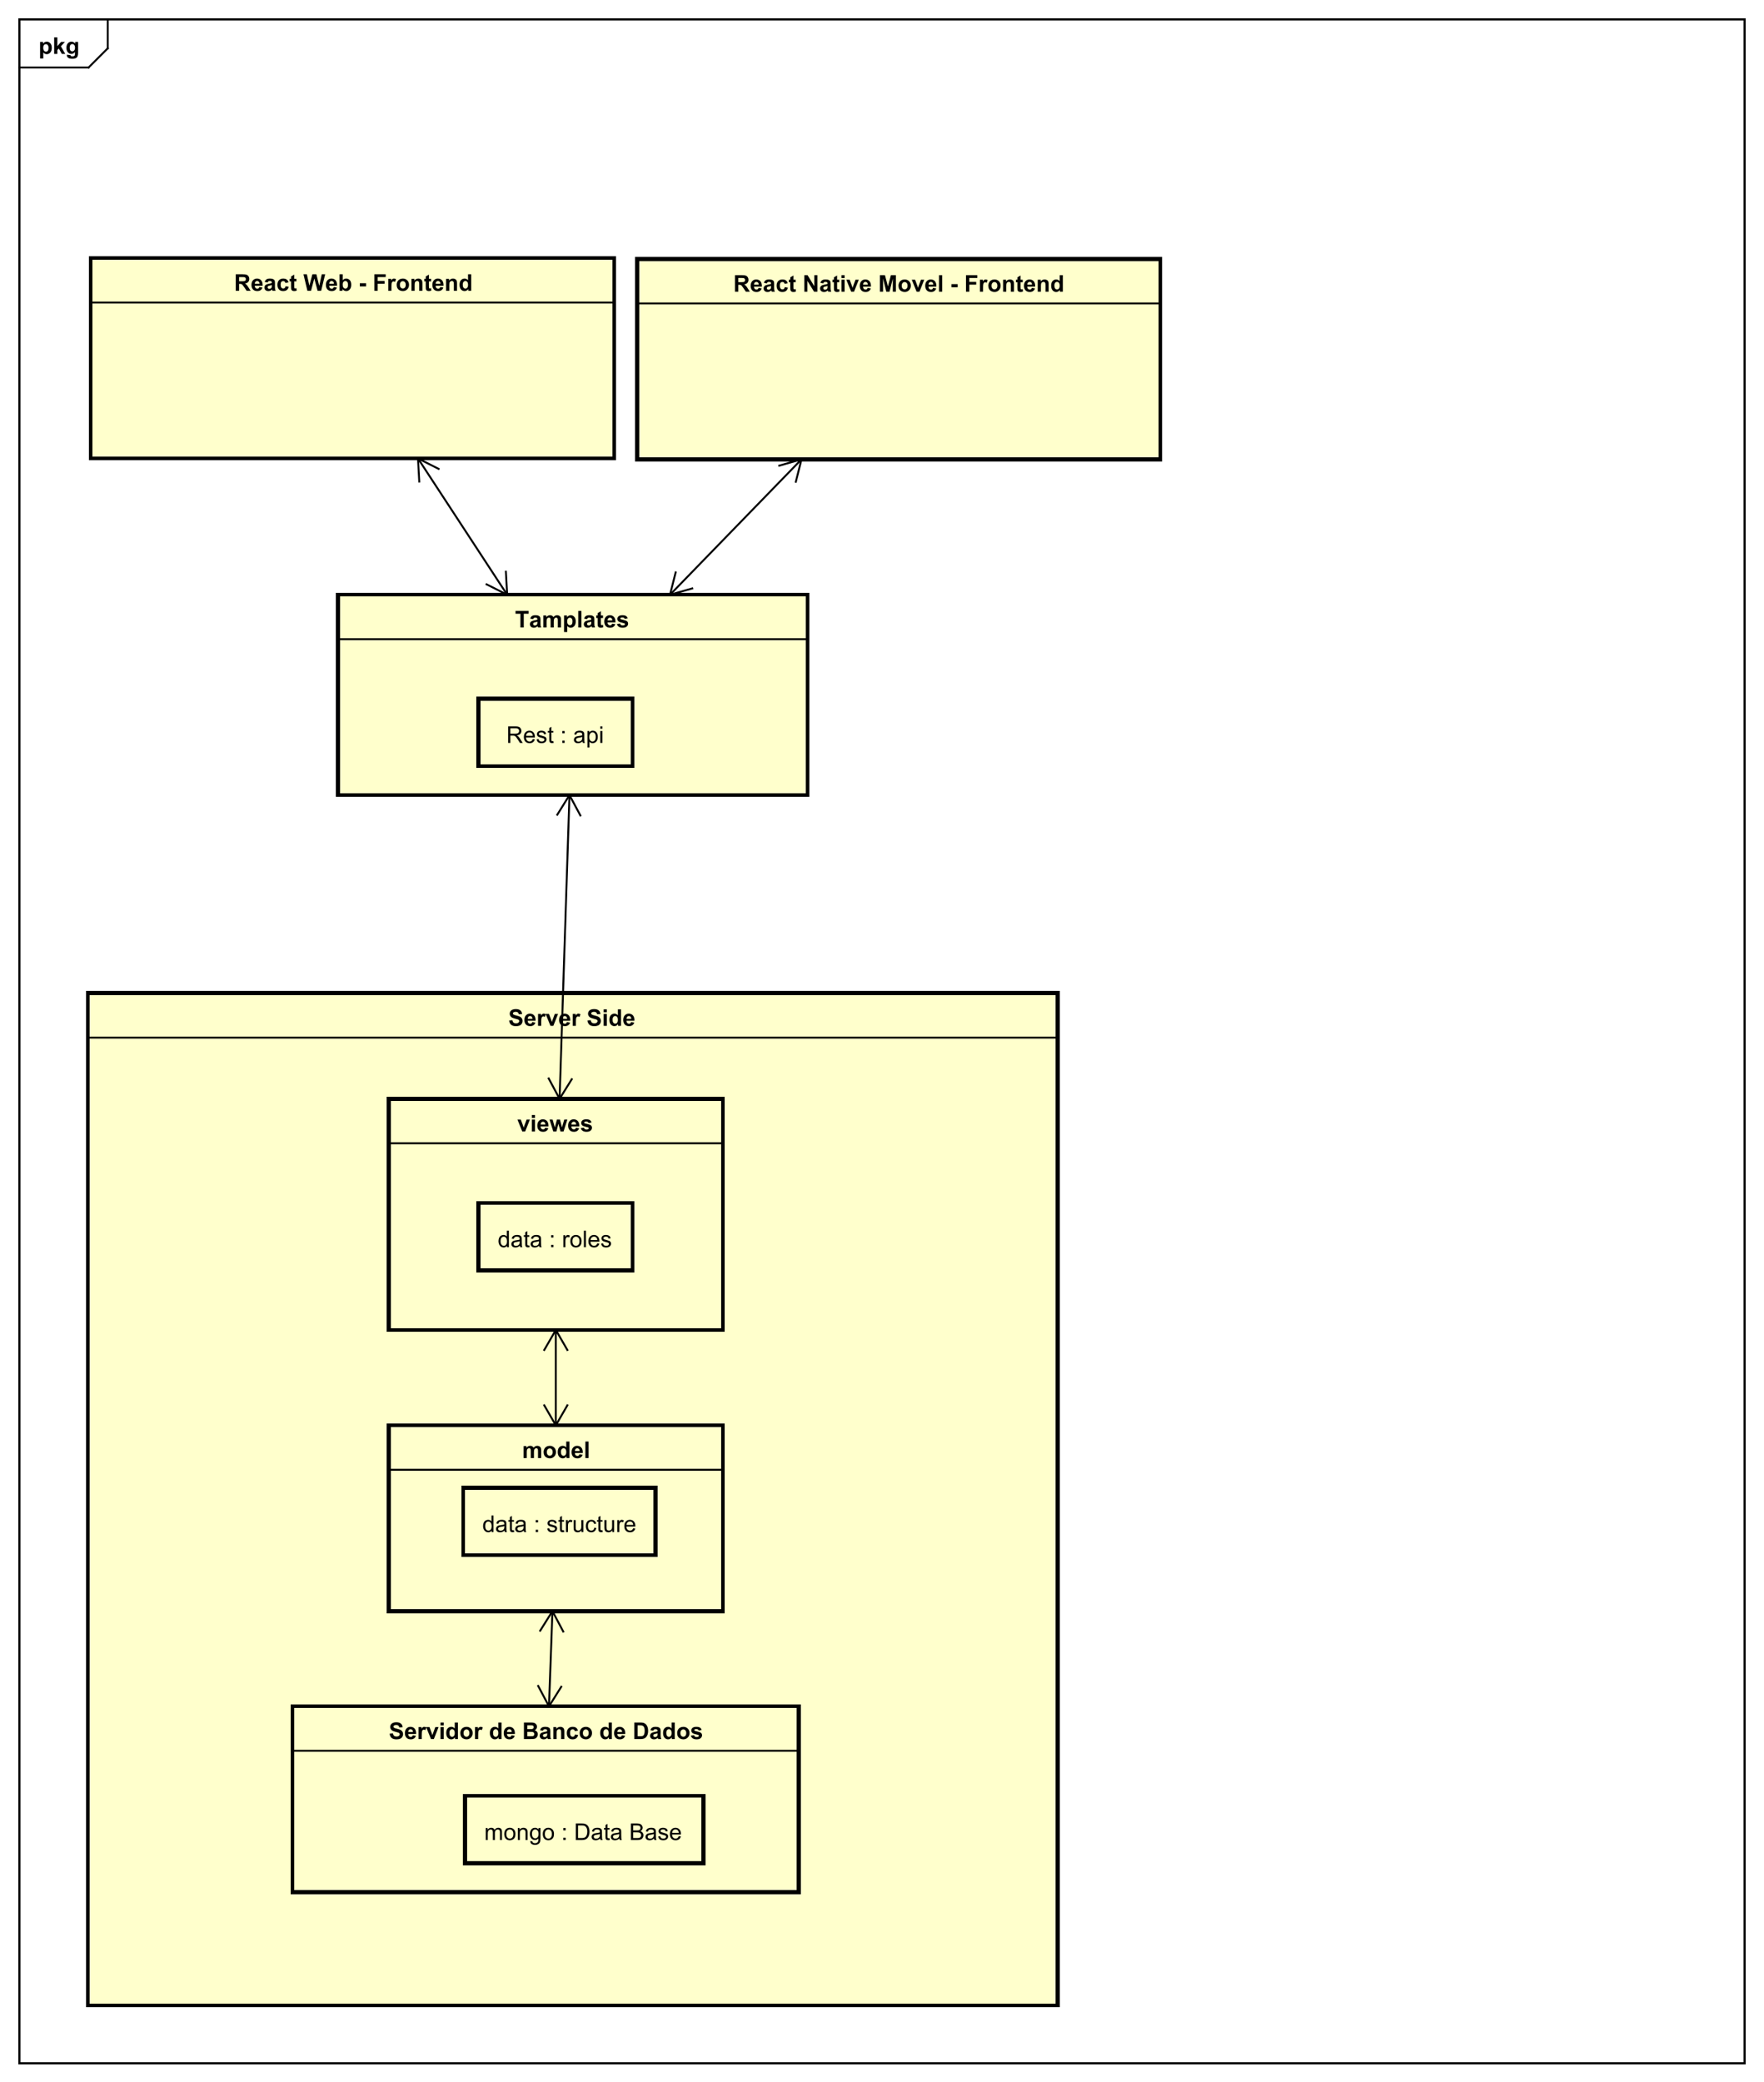 <?xml version="1.0" encoding="UTF-8"?>
<!DOCTYPE svg PUBLIC '-//W3C//DTD SVG 1.0//EN'
          'http://www.w3.org/TR/2001/REC-SVG-20010904/DTD/svg10.dtd'>
<svg xmlns:xlink="http://www.w3.org/1999/xlink" style="fill-opacity:1; color-rendering:auto; color-interpolation:auto; text-rendering:auto; stroke:black; stroke-linecap:square; stroke-miterlimit:10; shape-rendering:auto; stroke-opacity:1; fill:black; stroke-dasharray:none; font-weight:normal; stroke-width:1; font-family:&apos;Dialog&apos;; font-style:normal; stroke-linejoin:miter; font-size:12; stroke-dashoffset:0; image-rendering:auto;" width="1222" height="1442" xmlns="http://www.w3.org/2000/svg"
><rect width="100%" height="100%" fill="#808080" stroke="none"/><!--Generated by the Batik Graphics2D SVG Generator--><defs id="genericDefs"
  /><g
  ><defs id="defs1"
    ><clipPath clipPathUnits="userSpaceOnUse" id="clipPath1"
      ><path d="M0 0 L1222 0 L1222 1442 L0 1442 L0 0 Z"
      /></clipPath
      ><clipPath clipPathUnits="userSpaceOnUse" id="clipPath2"
      ><path d="M-91.827 -33.553 L824.673 -33.553 L824.673 1047.947 L-91.827 1047.947 L-91.827 -33.553 Z"
      /></clipPath
      ><clipPath clipPathUnits="userSpaceOnUse" id="clipPath3"
      ><path d="M-20 -28 L896.5 -28 L896.5 1053.5 L-20 1053.5 L-20 -28 Z"
      /></clipPath
      ><clipPath clipPathUnits="userSpaceOnUse" id="clipPath4"
      ><path d="M-381.054 -151.553 L535.446 -151.553 L535.446 929.947 L-381.054 929.947 L-381.054 -151.553 Z"
      /></clipPath
      ><clipPath clipPathUnits="userSpaceOnUse" id="clipPath5"
      ><path d="M-264.123 -533 L652.377 -533 L652.377 548.5 L-264.123 548.5 L-264.123 -533 Z"
      /></clipPath
      ><clipPath clipPathUnits="userSpaceOnUse" id="clipPath6"
      ><path d="M-202.027 -903.553 L714.473 -903.553 L714.473 177.947 L-202.027 177.947 L-202.027 -903.553 Z"
      /></clipPath
      ><clipPath clipPathUnits="userSpaceOnUse" id="clipPath7"
      ><path d="M-251.623 -956 L664.877 -956 L664.877 125.5 L-251.623 125.5 L-251.623 -956 Z"
      /></clipPath
      ><clipPath clipPathUnits="userSpaceOnUse" id="clipPath8"
      ><path d="M-268.825 -587.906 L647.675 -587.906 L647.675 493.594 L-268.825 493.594 L-268.825 -587.906 Z"
      /></clipPath
      ><clipPath clipPathUnits="userSpaceOnUse" id="clipPath9"
      ><path d="M-258.623 -648 L657.877 -648 L657.877 433.5 L-258.623 433.5 L-258.623 -648 Z"
      /></clipPath
      ><clipPath clipPathUnits="userSpaceOnUse" id="clipPath10"
      ><path d="M-267.623 -326 L648.877 -326 L648.877 755.5 L-267.623 755.5 L-267.623 -326 Z"
      /></clipPath
      ><clipPath clipPathUnits="userSpaceOnUse" id="clipPath11"
      ><path d="M-263.123 -386 L653.377 -386 L653.377 695.5 L-263.123 695.5 L-263.123 -386 Z"
      /></clipPath
      ><clipPath clipPathUnits="userSpaceOnUse" id="clipPath12"
      ><path d="M-271.325 -757.553 L645.175 -757.553 L645.175 323.947 L-271.325 323.947 L-271.325 -757.553 Z"
      /></clipPath
      ><clipPath clipPathUnits="userSpaceOnUse" id="clipPath13"
      ><path d="M-250.623 -796 L665.877 -796 L665.877 285.5 L-250.623 285.5 L-250.623 -796 Z"
      /></clipPath
      ><clipPath clipPathUnits="userSpaceOnUse" id="clipPath14"
      ><path d="M-121.623 -151.094 L794.877 -151.094 L794.877 930.406 L-121.623 930.406 L-121.623 -151.094 Z"
      /></clipPath
    ></defs
    ><g style="fill:white; stroke:white;"
    ><rect x="0" y="0" width="1222" style="clip-path:url(#clipPath1); stroke:none;" height="1442"
    /></g
    ><g style="text-rendering:geometricPrecision; shape-rendering:crispEdges;" transform="scale(1.333,1.333) translate(91.827,33.553)"
    ><rect x="-81.827" y="-23.553" width="896.623" style="fill:none; clip-path:url(#clipPath2);" height="1062"
      /><line x1="-35.827" x2="-35.827" y1="-22.553" style="clip-path:url(#clipPath2); fill:none; text-rendering:optimizeLegibility; shape-rendering:auto;" y2="-8.46"
      /><line x1="-35.827" x2="-45.827" y1="-8.46" style="clip-path:url(#clipPath2); fill:none; text-rendering:optimizeLegibility; shape-rendering:auto;" y2="1.54"
      /><line x1="-45.827" x2="-81.827" y1="1.54" style="clip-path:url(#clipPath2); fill:none; text-rendering:optimizeLegibility; shape-rendering:auto;" y2="1.54"
    /></g
    ><g style="text-rendering:optimizeLegibility; font-weight:bold; font-family:sans-serif;" transform="matrix(1.333,0,0,1.333,122.436,44.738) translate(-71.827,-5.553)"
    ><path d="M0.812 -6.219 L2.344 -6.219 L2.344 -5.312 Q2.656 -5.781 3.156 -6.062 Q3.672 -6.359 4.297 -6.359 Q5.375 -6.359 6.125 -5.516 Q6.891 -4.672 6.891 -3.141 Q6.891 -1.594 6.125 -0.719 Q5.359 0.141 4.281 0.141 Q3.766 0.141 3.344 -0.062 Q2.922 -0.266 2.469 -0.766 L2.469 2.375 L0.812 2.375 L0.812 -6.219 ZM2.438 -3.219 Q2.438 -2.172 2.859 -1.672 Q3.281 -1.172 3.875 -1.172 Q4.453 -1.172 4.828 -1.625 Q5.203 -2.094 5.203 -3.141 Q5.203 -4.109 4.812 -4.578 Q4.422 -5.062 3.844 -5.062 Q3.234 -5.062 2.828 -4.594 Q2.438 -4.125 2.438 -3.219 ZM8.127 0 L8.127 -8.594 L9.783 -8.594 L9.783 -4.031 L11.705 -6.219 L13.736 -6.219 L11.611 -3.953 L13.893 0 L12.111 0 L10.549 -2.797 L9.783 -2 L9.783 0 L8.127 0 ZM14.707 0.406 L16.598 0.641 Q16.645 0.969 16.816 1.094 Q17.051 1.266 17.551 1.266 Q18.191 1.266 18.52 1.078 Q18.738 0.938 18.848 0.656 Q18.926 0.453 18.926 -0.094 L18.926 -1.016 Q18.176 0 17.051 0 Q15.801 0 15.066 -1.062 Q14.504 -1.906 14.504 -3.141 Q14.504 -4.719 15.254 -5.531 Q16.004 -6.359 17.129 -6.359 Q18.27 -6.359 19.02 -5.344 L19.02 -6.219 L20.566 -6.219 L20.566 -0.641 Q20.566 0.469 20.379 1 Q20.207 1.547 19.879 1.859 Q19.551 2.172 19.004 2.344 Q18.457 2.531 17.613 2.531 Q16.035 2.531 15.363 1.984 Q14.707 1.438 14.707 0.609 Q14.707 0.531 14.707 0.406 ZM16.191 -3.234 Q16.191 -2.25 16.566 -1.781 Q16.957 -1.328 17.52 -1.328 Q18.113 -1.328 18.535 -1.797 Q18.957 -2.281 18.957 -3.203 Q18.957 -4.172 18.551 -4.641 Q18.16 -5.109 17.551 -5.109 Q16.957 -5.109 16.566 -4.641 Q16.191 -4.188 16.191 -3.234 Z" style="stroke:none; clip-path:url(#clipPath3);"
    /></g
    ><g transform="matrix(1.333,0,0,1.333,122.436,44.738)" style="fill:rgb(255,255,204); text-rendering:geometricPrecision; font-family:sans-serif; shape-rendering:crispEdges; stroke:rgb(255,255,204); font-weight:bold; stroke-width:2;"
    ><rect x="239.227" y="101" width="272" style="clip-path:url(#clipPath2); stroke:none;" height="104.094"
      /><rect x="239.227" y="101" width="272" style="clip-path:url(#clipPath2); fill:none; stroke:black;" height="104.094"
    /></g
    ><g style="text-rendering:optimizeLegibility; font-weight:bold; font-family:sans-serif;" transform="matrix(1.333,0,0,1.333,122.436,44.738)"
    ><line x1="239.227" x2="511.227" y1="124.094" style="fill:none; clip-path:url(#clipPath2);" y2="124.094"
    /></g
    ><g style="text-rendering:optimizeLegibility; font-weight:bold; font-family:sans-serif;" transform="matrix(1.333,0,0,1.333,122.436,44.738) translate(289.227,118)"
    ><path d="M0.875 0 L0.875 -8.594 L4.531 -8.594 Q5.906 -8.594 6.531 -8.359 Q7.156 -8.125 7.531 -7.531 Q7.906 -6.938 7.906 -6.188 Q7.906 -5.219 7.328 -4.578 Q6.766 -3.953 5.641 -3.797 Q6.203 -3.469 6.562 -3.062 Q6.938 -2.672 7.547 -1.672 L8.609 0 L6.531 0 L5.281 -1.875 Q4.609 -2.875 4.359 -3.125 Q4.109 -3.391 3.828 -3.484 Q3.562 -3.594 2.969 -3.594 L2.609 -3.594 L2.609 0 L0.875 0 ZM2.609 -4.953 L3.891 -4.953 Q5.141 -4.953 5.453 -5.062 Q5.766 -5.172 5.938 -5.422 Q6.125 -5.688 6.125 -6.078 Q6.125 -6.5 5.891 -6.766 Q5.656 -7.031 5.234 -7.109 Q5.016 -7.141 3.969 -7.141 L2.609 -7.141 L2.609 -4.953 ZM13.135 -1.984 L14.775 -1.703 Q14.463 -0.797 13.775 -0.328 Q13.088 0.141 12.072 0.141 Q10.447 0.141 9.666 -0.922 Q9.041 -1.766 9.041 -3.062 Q9.041 -4.609 9.854 -5.484 Q10.666 -6.359 11.9 -6.359 Q13.291 -6.359 14.088 -5.438 Q14.9 -4.531 14.854 -2.641 L10.729 -2.641 Q10.76 -1.906 11.135 -1.5 Q11.51 -1.094 12.088 -1.094 Q12.463 -1.094 12.729 -1.297 Q12.994 -1.516 13.135 -1.984 ZM13.229 -3.641 Q13.213 -4.359 12.854 -4.734 Q12.51 -5.109 11.994 -5.109 Q11.463 -5.109 11.104 -4.719 Q10.76 -4.312 10.76 -3.641 L13.229 -3.641 ZM17.434 -4.328 L15.934 -4.594 Q16.184 -5.5 16.793 -5.922 Q17.418 -6.359 18.637 -6.359 Q19.73 -6.359 20.262 -6.094 Q20.809 -5.844 21.027 -5.438 Q21.246 -5.047 21.246 -3.969 L21.23 -2.047 Q21.23 -1.219 21.309 -0.828 Q21.387 -0.453 21.605 0 L19.98 0 Q19.918 -0.172 19.824 -0.484 Q19.777 -0.641 19.762 -0.688 Q19.34 -0.266 18.855 -0.062 Q18.387 0.141 17.84 0.141 Q16.871 0.141 16.309 -0.375 Q15.762 -0.906 15.762 -1.703 Q15.762 -2.234 16.012 -2.641 Q16.277 -3.047 16.73 -3.266 Q17.184 -3.5 18.043 -3.656 Q19.184 -3.875 19.637 -4.062 L19.637 -4.219 Q19.637 -4.703 19.402 -4.906 Q19.168 -5.109 18.512 -5.109 Q18.074 -5.109 17.824 -4.938 Q17.59 -4.766 17.434 -4.328 ZM19.637 -2.984 Q19.324 -2.891 18.637 -2.734 Q17.949 -2.594 17.73 -2.453 Q17.418 -2.219 17.418 -1.875 Q17.418 -1.531 17.668 -1.266 Q17.934 -1.016 18.324 -1.016 Q18.777 -1.016 19.184 -1.312 Q19.48 -1.531 19.574 -1.859 Q19.637 -2.062 19.637 -2.656 L19.637 -2.984 ZM28.295 -4.391 L26.686 -4.094 Q26.592 -4.578 26.295 -4.812 Q26.014 -5.062 25.561 -5.062 Q24.936 -5.062 24.561 -4.641 Q24.201 -4.219 24.201 -3.219 Q24.201 -2.109 24.576 -1.656 Q24.951 -1.203 25.576 -1.203 Q26.045 -1.203 26.342 -1.469 Q26.639 -1.734 26.764 -2.391 L28.389 -2.109 Q28.139 -1 27.42 -0.422 Q26.701 0.141 25.498 0.141 Q24.139 0.141 23.326 -0.719 Q22.514 -1.578 22.514 -3.109 Q22.514 -4.641 23.326 -5.5 Q24.139 -6.359 25.529 -6.359 Q26.67 -6.359 27.342 -5.875 Q28.014 -5.391 28.295 -4.391 ZM32.406 -6.219 L32.406 -4.906 L31.281 -4.906 L31.281 -2.406 Q31.281 -1.641 31.312 -1.516 Q31.344 -1.391 31.453 -1.297 Q31.578 -1.219 31.734 -1.219 Q31.969 -1.219 32.391 -1.391 L32.531 -0.109 Q31.969 0.141 31.234 0.141 Q30.797 0.141 30.438 0 Q30.078 -0.156 29.906 -0.391 Q29.75 -0.641 29.672 -1.031 Q29.625 -1.328 29.625 -2.203 L29.625 -4.906 L28.875 -4.906 L28.875 -6.219 L29.625 -6.219 L29.625 -7.453 L31.281 -8.422 L31.281 -6.219 L32.406 -6.219 ZM36.908 0 L36.908 -8.594 L38.596 -8.594 L42.111 -2.859 L42.111 -8.594 L43.721 -8.594 L43.721 0 L41.986 0 L38.518 -5.609 L38.518 0 L36.908 0 ZM46.777 -4.328 L45.277 -4.594 Q45.527 -5.5 46.137 -5.922 Q46.762 -6.359 47.98 -6.359 Q49.074 -6.359 49.605 -6.094 Q50.152 -5.844 50.371 -5.438 Q50.59 -5.047 50.59 -3.969 L50.574 -2.047 Q50.574 -1.219 50.652 -0.828 Q50.73 -0.453 50.949 0 L49.324 0 Q49.262 -0.172 49.168 -0.484 Q49.121 -0.641 49.105 -0.688 Q48.684 -0.266 48.199 -0.062 Q47.73 0.141 47.184 0.141 Q46.215 0.141 45.652 -0.375 Q45.105 -0.906 45.105 -1.703 Q45.105 -2.234 45.355 -2.641 Q45.621 -3.047 46.074 -3.266 Q46.527 -3.5 47.387 -3.656 Q48.527 -3.875 48.98 -4.062 L48.98 -4.219 Q48.98 -4.703 48.746 -4.906 Q48.512 -5.109 47.855 -5.109 Q47.418 -5.109 47.168 -4.938 Q46.934 -4.766 46.777 -4.328 ZM48.98 -2.984 Q48.668 -2.891 47.98 -2.734 Q47.293 -2.594 47.074 -2.453 Q46.762 -2.219 46.762 -1.875 Q46.762 -1.531 47.012 -1.266 Q47.277 -1.016 47.668 -1.016 Q48.121 -1.016 48.527 -1.312 Q48.824 -1.531 48.918 -1.859 Q48.98 -2.062 48.98 -2.656 L48.98 -2.984 ZM55.076 -6.219 L55.076 -4.906 L53.951 -4.906 L53.951 -2.406 Q53.951 -1.641 53.982 -1.516 Q54.014 -1.391 54.123 -1.297 Q54.248 -1.219 54.404 -1.219 Q54.639 -1.219 55.06 -1.391 L55.201 -0.109 Q54.639 0.141 53.904 0.141 Q53.467 0.141 53.107 0 Q52.748 -0.156 52.576 -0.391 Q52.42 -0.641 52.342 -1.031 Q52.295 -1.328 52.295 -2.203 L52.295 -4.906 L51.545 -4.906 L51.545 -6.219 L52.295 -6.219 L52.295 -7.453 L53.951 -8.422 L53.951 -6.219 L55.076 -6.219 ZM56.213 -7.062 L56.213 -8.594 L57.869 -8.594 L57.869 -7.062 L56.213 -7.062 ZM56.213 0 L56.213 -6.219 L57.869 -6.219 L57.869 0 L56.213 0 ZM61.266 0 L58.75 -6.219 L60.484 -6.219 L61.656 -3.047 L62 -1.984 Q62.125 -2.391 62.156 -2.516 Q62.25 -2.781 62.344 -3.047 L63.516 -6.219 L65.219 -6.219 L62.75 0 L61.266 0 ZM69.83 -1.984 L71.471 -1.703 Q71.158 -0.797 70.471 -0.328 Q69.783 0.141 68.768 0.141 Q67.143 0.141 66.361 -0.922 Q65.736 -1.766 65.736 -3.062 Q65.736 -4.609 66.549 -5.484 Q67.361 -6.359 68.596 -6.359 Q69.986 -6.359 70.783 -5.438 Q71.596 -4.531 71.549 -2.641 L67.424 -2.641 Q67.455 -1.906 67.83 -1.5 Q68.205 -1.094 68.783 -1.094 Q69.158 -1.094 69.424 -1.297 Q69.689 -1.516 69.83 -1.984 ZM69.924 -3.641 Q69.908 -4.359 69.549 -4.734 Q69.205 -5.109 68.689 -5.109 Q68.158 -5.109 67.799 -4.719 Q67.455 -4.312 67.455 -3.641 L69.924 -3.641 ZM76.213 0 L76.213 -8.594 L78.822 -8.594 L80.369 -2.734 L81.916 -8.594 L84.51 -8.594 L84.51 0 L82.9 0 L82.9 -6.766 L81.197 0 L79.525 0 L77.838 -6.766 L77.838 0 L76.213 0 ZM85.85 -3.203 Q85.85 -4.016 86.256 -4.781 Q86.662 -5.562 87.397 -5.953 Q88.131 -6.359 89.053 -6.359 Q90.459 -6.359 91.365 -5.438 Q92.272 -4.531 92.272 -3.125 Q92.272 -1.719 91.35 -0.781 Q90.443 0.141 89.068 0.141 Q88.209 0.141 87.428 -0.25 Q86.662 -0.641 86.256 -1.375 Q85.85 -2.125 85.85 -3.203 ZM87.537 -3.109 Q87.537 -2.188 87.975 -1.688 Q88.412 -1.203 89.053 -1.203 Q89.709 -1.203 90.131 -1.688 Q90.568 -2.188 90.568 -3.125 Q90.568 -4.031 90.131 -4.516 Q89.709 -5.016 89.053 -5.016 Q88.412 -5.016 87.975 -4.516 Q87.537 -4.031 87.537 -3.109 ZM95.273 0 L92.758 -6.219 L94.492 -6.219 L95.664 -3.047 L96.008 -1.984 Q96.133 -2.391 96.164 -2.516 Q96.258 -2.781 96.352 -3.047 L97.523 -6.219 L99.227 -6.219 L96.758 0 L95.273 0 ZM103.838 -1.984 L105.478 -1.703 Q105.166 -0.797 104.478 -0.328 Q103.791 0.141 102.775 0.141 Q101.15 0.141 100.369 -0.922 Q99.744 -1.766 99.744 -3.062 Q99.744 -4.609 100.557 -5.484 Q101.369 -6.359 102.603 -6.359 Q103.994 -6.359 104.791 -5.438 Q105.603 -4.531 105.557 -2.641 L101.432 -2.641 Q101.463 -1.906 101.838 -1.5 Q102.213 -1.094 102.791 -1.094 Q103.166 -1.094 103.432 -1.297 Q103.697 -1.516 103.838 -1.984 ZM103.932 -3.641 Q103.916 -4.359 103.557 -4.734 Q103.213 -5.109 102.697 -5.109 Q102.166 -5.109 101.807 -4.719 Q101.463 -4.312 101.463 -3.641 L103.932 -3.641 ZM106.902 0 L106.902 -8.594 L108.559 -8.594 L108.559 0 L106.902 0 ZM113.383 -2.297 L113.383 -3.938 L116.617 -3.938 L116.617 -2.297 L113.383 -2.297 ZM120.932 0 L120.932 -8.594 L126.822 -8.594 L126.822 -7.141 L122.666 -7.141 L122.666 -5.109 L126.244 -5.109 L126.244 -3.656 L122.666 -3.656 L122.666 0 L120.932 0 ZM129.809 0 L128.168 0 L128.168 -6.219 L129.699 -6.219 L129.699 -5.344 Q130.09 -5.969 130.402 -6.156 Q130.715 -6.359 131.106 -6.359 Q131.668 -6.359 132.199 -6.047 L131.684 -4.625 Q131.262 -4.891 130.918 -4.891 Q130.559 -4.891 130.324 -4.688 Q130.09 -4.5 129.949 -4 Q129.809 -3.516 129.809 -1.922 L129.809 0 ZM132.525 -3.203 Q132.525 -4.016 132.932 -4.781 Q133.338 -5.562 134.072 -5.953 Q134.807 -6.359 135.728 -6.359 Q137.135 -6.359 138.041 -5.438 Q138.947 -4.531 138.947 -3.125 Q138.947 -1.719 138.025 -0.781 Q137.119 0.141 135.744 0.141 Q134.885 0.141 134.103 -0.25 Q133.338 -0.641 132.932 -1.375 Q132.525 -2.125 132.525 -3.203 ZM134.213 -3.109 Q134.213 -2.188 134.65 -1.688 Q135.088 -1.203 135.728 -1.203 Q136.385 -1.203 136.807 -1.688 Q137.244 -2.188 137.244 -3.125 Q137.244 -4.031 136.807 -4.516 Q136.385 -5.016 135.728 -5.016 Q135.088 -5.016 134.65 -4.516 Q134.213 -4.031 134.213 -3.109 ZM145.887 0 L144.246 0 L144.246 -3.172 Q144.246 -4.188 144.137 -4.484 Q144.043 -4.781 143.793 -4.938 Q143.559 -5.109 143.231 -5.109 Q142.793 -5.109 142.449 -4.875 Q142.121 -4.641 141.996 -4.25 Q141.871 -3.859 141.871 -2.812 L141.871 0 L140.215 0 L140.215 -6.219 L141.746 -6.219 L141.746 -5.312 Q142.559 -6.359 143.809 -6.359 Q144.34 -6.359 144.793 -6.156 Q145.246 -5.969 145.481 -5.656 Q145.715 -5.359 145.793 -4.969 Q145.887 -4.594 145.887 -3.875 L145.887 0 ZM150.42 -6.219 L150.42 -4.906 L149.295 -4.906 L149.295 -2.406 Q149.295 -1.641 149.326 -1.516 Q149.357 -1.391 149.467 -1.297 Q149.592 -1.219 149.748 -1.219 Q149.982 -1.219 150.404 -1.391 L150.545 -0.109 Q149.982 0.141 149.248 0.141 Q148.81 0.141 148.451 0 Q148.092 -0.156 147.92 -0.391 Q147.764 -0.641 147.685 -1.031 Q147.639 -1.328 147.639 -2.203 L147.639 -4.906 L146.889 -4.906 L146.889 -6.219 L147.639 -6.219 L147.639 -7.453 L149.295 -8.422 L149.295 -6.219 L150.42 -6.219 ZM155.166 -1.984 L156.807 -1.703 Q156.494 -0.797 155.807 -0.328 Q155.119 0.141 154.103 0.141 Q152.478 0.141 151.697 -0.922 Q151.072 -1.766 151.072 -3.062 Q151.072 -4.609 151.885 -5.484 Q152.697 -6.359 153.932 -6.359 Q155.322 -6.359 156.119 -5.438 Q156.932 -4.531 156.885 -2.641 L152.76 -2.641 Q152.791 -1.906 153.166 -1.5 Q153.541 -1.094 154.119 -1.094 Q154.494 -1.094 154.76 -1.297 Q155.025 -1.516 155.166 -1.984 ZM155.26 -3.641 Q155.244 -4.359 154.885 -4.734 Q154.541 -5.109 154.025 -5.109 Q153.494 -5.109 153.135 -4.719 Q152.791 -4.312 152.791 -3.641 L155.26 -3.641 ZM163.887 0 L162.246 0 L162.246 -3.172 Q162.246 -4.188 162.137 -4.484 Q162.043 -4.781 161.793 -4.938 Q161.559 -5.109 161.231 -5.109 Q160.793 -5.109 160.449 -4.875 Q160.121 -4.641 159.996 -4.25 Q159.871 -3.859 159.871 -2.812 L159.871 0 L158.215 0 L158.215 -6.219 L159.746 -6.219 L159.746 -5.312 Q160.559 -6.359 161.809 -6.359 Q162.34 -6.359 162.793 -6.156 Q163.246 -5.969 163.481 -5.656 Q163.715 -5.359 163.793 -4.969 Q163.887 -4.594 163.887 -3.875 L163.887 0 ZM171.264 0 L169.748 0 L169.748 -0.922 Q169.357 -0.375 168.842 -0.109 Q168.326 0.141 167.795 0.141 Q166.717 0.141 165.951 -0.719 Q165.201 -1.594 165.201 -3.141 Q165.201 -4.719 165.935 -5.531 Q166.685 -6.359 167.826 -6.359 Q168.857 -6.359 169.623 -5.5 L169.623 -8.594 L171.264 -8.594 L171.264 0 ZM166.873 -3.25 Q166.873 -2.25 167.154 -1.812 Q167.545 -1.156 168.264 -1.156 Q168.826 -1.156 169.217 -1.641 Q169.623 -2.125 169.623 -3.094 Q169.623 -4.156 169.232 -4.625 Q168.857 -5.109 168.248 -5.109 Q167.67 -5.109 167.264 -4.641 Q166.873 -4.172 166.873 -3.25 Z" style="stroke:none; clip-path:url(#clipPath4);"
    /></g
    ><g transform="matrix(1.333,0,0,1.333,122.436,44.738)" style="fill:rgb(255,255,204); text-rendering:geometricPrecision; font-family:sans-serif; shape-rendering:crispEdges; stroke:rgb(255,255,204); font-weight:bold; stroke-width:2;"
    ><rect x="-46.204" y="482.447" width="504" style="clip-path:url(#clipPath2); stroke:none;" height="526"
      /><rect x="-46.204" y="482.447" width="504" style="clip-path:url(#clipPath2); fill:none; stroke:black;" height="526"
    /></g
    ><g style="text-rendering:optimizeLegibility; font-weight:bold; font-family:sans-serif;" transform="matrix(1.333,0,0,1.333,122.436,44.738)"
    ><line x1="-46.204" x2="457.796" y1="505.541" style="fill:none; clip-path:url(#clipPath2);" y2="505.541"
    /></g
    ><g style="text-rendering:optimizeLegibility; font-weight:bold; font-family:sans-serif;" transform="matrix(1.333,0,0,1.333,122.436,44.738) translate(172.296,499.447)"
    ><path d="M0.438 -2.797 L2.125 -2.953 Q2.281 -2.109 2.734 -1.703 Q3.203 -1.312 4 -1.312 Q4.828 -1.312 5.25 -1.656 Q5.688 -2.016 5.688 -2.5 Q5.688 -2.797 5.5 -3.016 Q5.328 -3.234 4.875 -3.391 Q4.578 -3.5 3.5 -3.766 Q2.094 -4.109 1.531 -4.609 Q0.75 -5.328 0.75 -6.344 Q0.75 -7 1.109 -7.562 Q1.484 -8.141 2.188 -8.438 Q2.891 -8.734 3.875 -8.734 Q5.5 -8.734 6.312 -8.016 Q7.125 -7.312 7.172 -6.141 L5.438 -6.062 Q5.328 -6.719 4.953 -7 Q4.594 -7.297 3.859 -7.297 Q3.109 -7.297 2.672 -6.984 Q2.406 -6.797 2.406 -6.453 Q2.406 -6.156 2.656 -5.938 Q2.984 -5.656 4.25 -5.359 Q5.516 -5.062 6.125 -4.734 Q6.734 -4.422 7.078 -3.859 Q7.422 -3.312 7.422 -2.5 Q7.422 -1.766 7 -1.109 Q6.594 -0.469 5.844 -0.156 Q5.094 0.156 3.984 0.156 Q2.344 0.156 1.469 -0.594 Q0.609 -1.359 0.438 -2.797 ZM12.473 -1.984 L14.113 -1.703 Q13.801 -0.797 13.113 -0.328 Q12.426 0.141 11.41 0.141 Q9.785 0.141 9.004 -0.922 Q8.379 -1.766 8.379 -3.062 Q8.379 -4.609 9.191 -5.484 Q10.004 -6.359 11.238 -6.359 Q12.629 -6.359 13.426 -5.438 Q14.238 -4.531 14.191 -2.641 L10.066 -2.641 Q10.098 -1.906 10.473 -1.5 Q10.848 -1.094 11.426 -1.094 Q11.801 -1.094 12.066 -1.297 Q12.332 -1.516 12.473 -1.984 ZM12.566 -3.641 Q12.551 -4.359 12.191 -4.734 Q11.848 -5.109 11.332 -5.109 Q10.801 -5.109 10.441 -4.719 Q10.098 -4.312 10.098 -3.641 L12.566 -3.641 ZM17.115 0 L15.475 0 L15.475 -6.219 L17.006 -6.219 L17.006 -5.344 Q17.396 -5.969 17.709 -6.156 Q18.021 -6.359 18.412 -6.359 Q18.975 -6.359 19.506 -6.047 L18.99 -4.625 Q18.568 -4.891 18.225 -4.891 Q17.865 -4.891 17.631 -4.688 Q17.396 -4.5 17.256 -4 Q17.115 -3.516 17.115 -1.922 L17.115 0 ZM21.926 0 L19.41 -6.219 L21.145 -6.219 L22.316 -3.047 L22.66 -1.984 Q22.785 -2.391 22.816 -2.516 Q22.91 -2.781 23.004 -3.047 L24.176 -6.219 L25.879 -6.219 L23.41 0 L21.926 0 ZM30.49 -1.984 L32.131 -1.703 Q31.818 -0.797 31.131 -0.328 Q30.443 0.141 29.428 0.141 Q27.803 0.141 27.021 -0.922 Q26.396 -1.766 26.396 -3.062 Q26.396 -4.609 27.209 -5.484 Q28.021 -6.359 29.256 -6.359 Q30.646 -6.359 31.443 -5.438 Q32.256 -4.531 32.209 -2.641 L28.084 -2.641 Q28.115 -1.906 28.49 -1.5 Q28.865 -1.094 29.443 -1.094 Q29.818 -1.094 30.084 -1.297 Q30.35 -1.516 30.49 -1.984 ZM30.584 -3.641 Q30.568 -4.359 30.209 -4.734 Q29.865 -5.109 29.35 -5.109 Q28.818 -5.109 28.459 -4.719 Q28.115 -4.312 28.115 -3.641 L30.584 -3.641 ZM35.133 0 L33.492 0 L33.492 -6.219 L35.023 -6.219 L35.023 -5.344 Q35.414 -5.969 35.727 -6.156 Q36.039 -6.359 36.43 -6.359 Q36.992 -6.359 37.523 -6.047 L37.008 -4.625 Q36.586 -4.891 36.242 -4.891 Q35.883 -4.891 35.648 -4.688 Q35.414 -4.5 35.273 -4 Q35.133 -3.516 35.133 -1.922 L35.133 0 ZM41.137 -2.797 L42.824 -2.953 Q42.98 -2.109 43.434 -1.703 Q43.902 -1.312 44.699 -1.312 Q45.527 -1.312 45.949 -1.656 Q46.387 -2.016 46.387 -2.5 Q46.387 -2.797 46.199 -3.016 Q46.027 -3.234 45.574 -3.391 Q45.277 -3.5 44.199 -3.766 Q42.793 -4.109 42.23 -4.609 Q41.449 -5.328 41.449 -6.344 Q41.449 -7 41.809 -7.562 Q42.184 -8.141 42.887 -8.438 Q43.59 -8.734 44.574 -8.734 Q46.199 -8.734 47.012 -8.016 Q47.824 -7.312 47.871 -6.141 L46.137 -6.062 Q46.027 -6.719 45.652 -7 Q45.293 -7.297 44.559 -7.297 Q43.809 -7.297 43.371 -6.984 Q43.105 -6.797 43.105 -6.453 Q43.105 -6.156 43.355 -5.938 Q43.684 -5.656 44.949 -5.359 Q46.215 -5.062 46.824 -4.734 Q47.434 -4.422 47.777 -3.859 Q48.121 -3.312 48.121 -2.5 Q48.121 -1.766 47.699 -1.109 Q47.293 -0.469 46.543 -0.156 Q45.793 0.156 44.684 0.156 Q43.043 0.156 42.168 -0.594 Q41.309 -1.359 41.137 -2.797 ZM49.562 -7.062 L49.562 -8.594 L51.219 -8.594 L51.219 -7.062 L49.562 -7.062 ZM49.562 0 L49.562 -6.219 L51.219 -6.219 L51.219 0 L49.562 0 ZM58.6 0 L57.084 0 L57.084 -0.922 Q56.693 -0.375 56.178 -0.109 Q55.662 0.141 55.131 0.141 Q54.053 0.141 53.287 -0.719 Q52.537 -1.594 52.537 -3.141 Q52.537 -4.719 53.272 -5.531 Q54.022 -6.359 55.162 -6.359 Q56.193 -6.359 56.959 -5.5 L56.959 -8.594 L58.6 -8.594 L58.6 0 ZM54.209 -3.25 Q54.209 -2.25 54.49 -1.812 Q54.881 -1.156 55.6 -1.156 Q56.162 -1.156 56.553 -1.641 Q56.959 -2.125 56.959 -3.094 Q56.959 -4.156 56.568 -4.625 Q56.193 -5.109 55.584 -5.109 Q55.006 -5.109 54.6 -4.641 Q54.209 -4.172 54.209 -3.25 ZM63.836 -1.984 L65.477 -1.703 Q65.164 -0.797 64.477 -0.328 Q63.789 0.141 62.773 0.141 Q61.148 0.141 60.367 -0.922 Q59.742 -1.766 59.742 -3.062 Q59.742 -4.609 60.555 -5.484 Q61.367 -6.359 62.602 -6.359 Q63.992 -6.359 64.789 -5.438 Q65.602 -4.531 65.555 -2.641 L61.43 -2.641 Q61.461 -1.906 61.836 -1.5 Q62.211 -1.094 62.789 -1.094 Q63.164 -1.094 63.43 -1.297 Q63.695 -1.516 63.836 -1.984 ZM63.93 -3.641 Q63.914 -4.359 63.555 -4.734 Q63.211 -5.109 62.695 -5.109 Q62.164 -5.109 61.805 -4.719 Q61.461 -4.312 61.461 -3.641 L63.93 -3.641 Z" style="stroke:none; clip-path:url(#clipPath5);"
    /></g
    ><g transform="matrix(1.333,0,0,1.333,122.436,44.738)" style="fill:rgb(255,255,204); text-rendering:geometricPrecision; font-family:sans-serif; shape-rendering:crispEdges; stroke:rgb(255,255,204); font-weight:bold; stroke-width:2;"
    ><rect x="60.2" y="853" width="263" style="clip-path:url(#clipPath2); stroke:none;" height="96.54"
      /><rect x="60.2" y="853" width="263" style="clip-path:url(#clipPath2); fill:none; stroke:black;" height="96.54"
    /></g
    ><g style="text-rendering:optimizeLegibility; font-weight:bold; font-family:sans-serif;" transform="matrix(1.333,0,0,1.333,122.436,44.738)"
    ><line x1="60.2" x2="323.2" y1="876.094" style="fill:none; clip-path:url(#clipPath2);" y2="876.094"
    /></g
    ><g style="text-rendering:optimizeLegibility; font-weight:bold; font-family:sans-serif;" transform="matrix(1.333,0,0,1.333,122.436,44.738) translate(110.2,870)"
    ><path d="M0.438 -2.797 L2.125 -2.953 Q2.281 -2.109 2.734 -1.703 Q3.203 -1.312 4 -1.312 Q4.828 -1.312 5.25 -1.656 Q5.688 -2.016 5.688 -2.5 Q5.688 -2.797 5.5 -3.016 Q5.328 -3.234 4.875 -3.391 Q4.578 -3.5 3.5 -3.766 Q2.094 -4.109 1.531 -4.609 Q0.75 -5.328 0.75 -6.344 Q0.75 -7 1.109 -7.562 Q1.484 -8.141 2.188 -8.438 Q2.891 -8.734 3.875 -8.734 Q5.5 -8.734 6.312 -8.016 Q7.125 -7.312 7.172 -6.141 L5.438 -6.062 Q5.328 -6.719 4.953 -7 Q4.594 -7.297 3.859 -7.297 Q3.109 -7.297 2.672 -6.984 Q2.406 -6.797 2.406 -6.453 Q2.406 -6.156 2.656 -5.938 Q2.984 -5.656 4.25 -5.359 Q5.516 -5.062 6.125 -4.734 Q6.734 -4.422 7.078 -3.859 Q7.422 -3.312 7.422 -2.5 Q7.422 -1.766 7 -1.109 Q6.594 -0.469 5.844 -0.156 Q5.094 0.156 3.984 0.156 Q2.344 0.156 1.469 -0.594 Q0.609 -1.359 0.438 -2.797 ZM12.473 -1.984 L14.113 -1.703 Q13.801 -0.797 13.113 -0.328 Q12.426 0.141 11.41 0.141 Q9.785 0.141 9.004 -0.922 Q8.379 -1.766 8.379 -3.062 Q8.379 -4.609 9.191 -5.484 Q10.004 -6.359 11.238 -6.359 Q12.629 -6.359 13.426 -5.438 Q14.238 -4.531 14.191 -2.641 L10.066 -2.641 Q10.098 -1.906 10.473 -1.5 Q10.848 -1.094 11.426 -1.094 Q11.801 -1.094 12.066 -1.297 Q12.332 -1.516 12.473 -1.984 ZM12.566 -3.641 Q12.551 -4.359 12.191 -4.734 Q11.848 -5.109 11.332 -5.109 Q10.801 -5.109 10.441 -4.719 Q10.098 -4.312 10.098 -3.641 L12.566 -3.641 ZM17.115 0 L15.475 0 L15.475 -6.219 L17.006 -6.219 L17.006 -5.344 Q17.396 -5.969 17.709 -6.156 Q18.021 -6.359 18.412 -6.359 Q18.975 -6.359 19.506 -6.047 L18.99 -4.625 Q18.568 -4.891 18.225 -4.891 Q17.865 -4.891 17.631 -4.688 Q17.396 -4.5 17.256 -4 Q17.115 -3.516 17.115 -1.922 L17.115 0 ZM21.926 0 L19.41 -6.219 L21.145 -6.219 L22.316 -3.047 L22.66 -1.984 Q22.785 -2.391 22.816 -2.516 Q22.91 -2.781 23.004 -3.047 L24.176 -6.219 L25.879 -6.219 L23.41 0 L21.926 0 ZM26.881 -7.062 L26.881 -8.594 L28.537 -8.594 L28.537 -7.062 L26.881 -7.062 ZM26.881 0 L26.881 -6.219 L28.537 -6.219 L28.537 0 L26.881 0 ZM35.918 0 L34.402 0 L34.402 -0.922 Q34.012 -0.375 33.496 -0.109 Q32.98 0.141 32.449 0.141 Q31.371 0.141 30.605 -0.719 Q29.855 -1.594 29.855 -3.141 Q29.855 -4.719 30.59 -5.531 Q31.34 -6.359 32.48 -6.359 Q33.512 -6.359 34.277 -5.5 L34.277 -8.594 L35.918 -8.594 L35.918 0 ZM31.527 -3.25 Q31.527 -2.25 31.809 -1.812 Q32.199 -1.156 32.918 -1.156 Q33.48 -1.156 33.871 -1.641 Q34.277 -2.125 34.277 -3.094 Q34.277 -4.156 33.887 -4.625 Q33.512 -5.109 32.902 -5.109 Q32.324 -5.109 31.918 -4.641 Q31.527 -4.172 31.527 -3.25 ZM37.17 -3.203 Q37.17 -4.016 37.576 -4.781 Q37.982 -5.562 38.717 -5.953 Q39.451 -6.359 40.373 -6.359 Q41.779 -6.359 42.685 -5.438 Q43.592 -4.531 43.592 -3.125 Q43.592 -1.719 42.67 -0.781 Q41.764 0.141 40.389 0.141 Q39.529 0.141 38.748 -0.25 Q37.982 -0.641 37.576 -1.375 Q37.17 -2.125 37.17 -3.203 ZM38.857 -3.109 Q38.857 -2.188 39.295 -1.688 Q39.732 -1.203 40.373 -1.203 Q41.029 -1.203 41.451 -1.688 Q41.889 -2.188 41.889 -3.125 Q41.889 -4.031 41.451 -4.516 Q41.029 -5.016 40.373 -5.016 Q39.732 -5.016 39.295 -4.516 Q38.857 -4.031 38.857 -3.109 ZM46.453 0 L44.812 0 L44.812 -6.219 L46.344 -6.219 L46.344 -5.344 Q46.734 -5.969 47.047 -6.156 Q47.359 -6.359 47.75 -6.359 Q48.312 -6.359 48.844 -6.047 L48.328 -4.625 Q47.906 -4.891 47.562 -4.891 Q47.203 -4.891 46.969 -4.688 Q46.734 -4.5 46.594 -4 Q46.453 -3.516 46.453 -1.922 L46.453 0 ZM58.582 0 L57.066 0 L57.066 -0.922 Q56.676 -0.375 56.16 -0.109 Q55.645 0.141 55.113 0.141 Q54.035 0.141 53.27 -0.719 Q52.52 -1.594 52.52 -3.141 Q52.52 -4.719 53.254 -5.531 Q54.004 -6.359 55.145 -6.359 Q56.176 -6.359 56.941 -5.5 L56.941 -8.594 L58.582 -8.594 L58.582 0 ZM54.191 -3.25 Q54.191 -2.25 54.473 -1.812 Q54.863 -1.156 55.582 -1.156 Q56.145 -1.156 56.535 -1.641 Q56.941 -2.125 56.941 -3.094 Q56.941 -4.156 56.551 -4.625 Q56.176 -5.109 55.566 -5.109 Q54.988 -5.109 54.582 -4.641 Q54.191 -4.172 54.191 -3.25 ZM63.818 -1.984 L65.459 -1.703 Q65.147 -0.797 64.459 -0.328 Q63.772 0.141 62.756 0.141 Q61.131 0.141 60.35 -0.922 Q59.725 -1.766 59.725 -3.062 Q59.725 -4.609 60.537 -5.484 Q61.35 -6.359 62.584 -6.359 Q63.975 -6.359 64.772 -5.438 Q65.584 -4.531 65.537 -2.641 L61.412 -2.641 Q61.443 -1.906 61.818 -1.5 Q62.193 -1.094 62.772 -1.094 Q63.147 -1.094 63.412 -1.297 Q63.678 -1.516 63.818 -1.984 ZM63.912 -3.641 Q63.897 -4.359 63.537 -4.734 Q63.193 -5.109 62.678 -5.109 Q62.147 -5.109 61.787 -4.719 Q61.443 -4.312 61.443 -3.641 L63.912 -3.641 ZM70.232 -8.594 L73.67 -8.594 Q74.686 -8.594 75.186 -8.5 Q75.686 -8.422 76.076 -8.141 Q76.482 -7.875 76.748 -7.422 Q77.014 -6.984 77.014 -6.422 Q77.014 -5.828 76.686 -5.312 Q76.357 -4.812 75.811 -4.562 Q76.592 -4.344 77.014 -3.781 Q77.436 -3.234 77.436 -2.484 Q77.436 -1.906 77.154 -1.344 Q76.889 -0.797 76.42 -0.469 Q75.951 -0.141 75.248 -0.062 Q74.826 -0.016 73.154 0 L70.232 0 L70.232 -8.594 ZM71.967 -7.156 L71.967 -5.172 L73.107 -5.172 Q74.123 -5.172 74.373 -5.203 Q74.811 -5.25 75.061 -5.5 Q75.326 -5.766 75.326 -6.188 Q75.326 -6.578 75.107 -6.828 Q74.889 -7.078 74.451 -7.125 Q74.186 -7.156 72.967 -7.156 L71.967 -7.156 ZM71.967 -3.75 L71.967 -1.453 L73.576 -1.453 Q74.514 -1.453 74.764 -1.5 Q75.154 -1.578 75.389 -1.844 Q75.639 -2.109 75.639 -2.578 Q75.639 -2.953 75.451 -3.219 Q75.264 -3.5 74.904 -3.625 Q74.561 -3.75 73.373 -3.75 L71.967 -3.75 ZM80.117 -4.328 L78.617 -4.594 Q78.867 -5.5 79.477 -5.922 Q80.102 -6.359 81.32 -6.359 Q82.414 -6.359 82.945 -6.094 Q83.492 -5.844 83.711 -5.438 Q83.93 -5.047 83.93 -3.969 L83.914 -2.047 Q83.914 -1.219 83.992 -0.828 Q84.07 -0.453 84.289 0 L82.664 0 Q82.602 -0.172 82.508 -0.484 Q82.461 -0.641 82.445 -0.688 Q82.023 -0.266 81.539 -0.062 Q81.07 0.141 80.523 0.141 Q79.555 0.141 78.992 -0.375 Q78.445 -0.906 78.445 -1.703 Q78.445 -2.234 78.695 -2.641 Q78.961 -3.047 79.414 -3.266 Q79.867 -3.5 80.727 -3.656 Q81.867 -3.875 82.32 -4.062 L82.32 -4.219 Q82.32 -4.703 82.086 -4.906 Q81.852 -5.109 81.195 -5.109 Q80.758 -5.109 80.508 -4.938 Q80.273 -4.766 80.117 -4.328 ZM82.32 -2.984 Q82.008 -2.891 81.32 -2.734 Q80.633 -2.594 80.414 -2.453 Q80.102 -2.219 80.102 -1.875 Q80.102 -1.531 80.352 -1.266 Q80.617 -1.016 81.008 -1.016 Q81.461 -1.016 81.867 -1.312 Q82.164 -1.531 82.258 -1.859 Q82.32 -2.062 82.32 -2.656 L82.32 -2.984 ZM91.213 0 L89.572 0 L89.572 -3.172 Q89.572 -4.188 89.463 -4.484 Q89.369 -4.781 89.119 -4.938 Q88.885 -5.109 88.557 -5.109 Q88.119 -5.109 87.775 -4.875 Q87.447 -4.641 87.322 -4.25 Q87.197 -3.859 87.197 -2.812 L87.197 0 L85.541 0 L85.541 -6.219 L87.072 -6.219 L87.072 -5.312 Q87.885 -6.359 89.135 -6.359 Q89.666 -6.359 90.119 -6.156 Q90.572 -5.969 90.807 -5.656 Q91.041 -5.359 91.119 -4.969 Q91.213 -4.594 91.213 -3.875 L91.213 0 ZM98.309 -4.391 L96.699 -4.094 Q96.606 -4.578 96.309 -4.812 Q96.027 -5.062 95.574 -5.062 Q94.949 -5.062 94.574 -4.641 Q94.215 -4.219 94.215 -3.219 Q94.215 -2.109 94.59 -1.656 Q94.965 -1.203 95.59 -1.203 Q96.059 -1.203 96.356 -1.469 Q96.652 -1.734 96.777 -2.391 L98.402 -2.109 Q98.152 -1 97.434 -0.422 Q96.715 0.141 95.512 0.141 Q94.152 0.141 93.34 -0.719 Q92.527 -1.578 92.527 -3.109 Q92.527 -4.641 93.34 -5.5 Q94.152 -6.359 95.543 -6.359 Q96.684 -6.359 97.356 -5.875 Q98.027 -5.391 98.309 -4.391 ZM99.186 -3.203 Q99.186 -4.016 99.592 -4.781 Q99.998 -5.562 100.732 -5.953 Q101.467 -6.359 102.389 -6.359 Q103.795 -6.359 104.701 -5.438 Q105.607 -4.531 105.607 -3.125 Q105.607 -1.719 104.686 -0.781 Q103.779 0.141 102.404 0.141 Q101.545 0.141 100.764 -0.25 Q99.998 -0.641 99.592 -1.375 Q99.186 -2.125 99.186 -3.203 ZM100.873 -3.109 Q100.873 -2.188 101.311 -1.688 Q101.748 -1.203 102.389 -1.203 Q103.045 -1.203 103.467 -1.688 Q103.904 -2.188 103.904 -3.125 Q103.904 -4.031 103.467 -4.516 Q103.045 -5.016 102.389 -5.016 Q101.748 -5.016 101.311 -4.516 Q100.873 -4.031 100.873 -3.109 ZM115.928 0 L114.412 0 L114.412 -0.922 Q114.022 -0.375 113.506 -0.109 Q112.99 0.141 112.459 0.141 Q111.381 0.141 110.615 -0.719 Q109.865 -1.594 109.865 -3.141 Q109.865 -4.719 110.6 -5.531 Q111.35 -6.359 112.49 -6.359 Q113.522 -6.359 114.287 -5.5 L114.287 -8.594 L115.928 -8.594 L115.928 0 ZM111.537 -3.25 Q111.537 -2.25 111.818 -1.812 Q112.209 -1.156 112.928 -1.156 Q113.49 -1.156 113.881 -1.641 Q114.287 -2.125 114.287 -3.094 Q114.287 -4.156 113.897 -4.625 Q113.522 -5.109 112.912 -5.109 Q112.334 -5.109 111.928 -4.641 Q111.537 -4.172 111.537 -3.25 ZM121.164 -1.984 L122.805 -1.703 Q122.492 -0.797 121.805 -0.328 Q121.117 0.141 120.102 0.141 Q118.477 0.141 117.695 -0.922 Q117.07 -1.766 117.07 -3.062 Q117.07 -4.609 117.883 -5.484 Q118.695 -6.359 119.93 -6.359 Q121.32 -6.359 122.117 -5.438 Q122.93 -4.531 122.883 -2.641 L118.758 -2.641 Q118.789 -1.906 119.164 -1.5 Q119.539 -1.094 120.117 -1.094 Q120.492 -1.094 120.758 -1.297 Q121.023 -1.516 121.164 -1.984 ZM121.258 -3.641 Q121.242 -4.359 120.883 -4.734 Q120.539 -5.109 120.023 -5.109 Q119.492 -5.109 119.133 -4.719 Q118.789 -4.312 118.789 -3.641 L121.258 -3.641 ZM127.578 -8.594 L130.734 -8.594 Q131.812 -8.594 132.375 -8.422 Q133.125 -8.203 133.656 -7.625 Q134.203 -7.062 134.484 -6.234 Q134.766 -5.422 134.766 -4.219 Q134.766 -3.156 134.516 -2.391 Q134.188 -1.453 133.594 -0.875 Q133.141 -0.422 132.375 -0.188 Q131.797 0 130.828 0 L127.578 0 L127.578 -8.594 ZM129.312 -7.141 L129.312 -1.453 L130.594 -1.453 Q131.328 -1.453 131.656 -1.531 Q132.078 -1.641 132.344 -1.891 Q132.625 -2.141 132.797 -2.719 Q132.984 -3.297 132.984 -4.297 Q132.984 -5.281 132.797 -5.812 Q132.625 -6.359 132.312 -6.656 Q132 -6.953 131.516 -7.062 Q131.141 -7.141 130.078 -7.141 L129.312 -7.141 ZM137.463 -4.328 L135.963 -4.594 Q136.213 -5.5 136.822 -5.922 Q137.447 -6.359 138.666 -6.359 Q139.76 -6.359 140.291 -6.094 Q140.838 -5.844 141.057 -5.438 Q141.275 -5.047 141.275 -3.969 L141.26 -2.047 Q141.26 -1.219 141.338 -0.828 Q141.416 -0.453 141.635 0 L140.01 0 Q139.947 -0.172 139.853 -0.484 Q139.807 -0.641 139.791 -0.688 Q139.369 -0.266 138.885 -0.062 Q138.416 0.141 137.869 0.141 Q136.9 0.141 136.338 -0.375 Q135.791 -0.906 135.791 -1.703 Q135.791 -2.234 136.041 -2.641 Q136.307 -3.047 136.76 -3.266 Q137.213 -3.5 138.072 -3.656 Q139.213 -3.875 139.666 -4.062 L139.666 -4.219 Q139.666 -4.703 139.432 -4.906 Q139.197 -5.109 138.541 -5.109 Q138.103 -5.109 137.853 -4.938 Q137.619 -4.766 137.463 -4.328 ZM139.666 -2.984 Q139.353 -2.891 138.666 -2.734 Q137.978 -2.594 137.76 -2.453 Q137.447 -2.219 137.447 -1.875 Q137.447 -1.531 137.697 -1.266 Q137.963 -1.016 138.353 -1.016 Q138.807 -1.016 139.213 -1.312 Q139.51 -1.531 139.603 -1.859 Q139.666 -2.062 139.666 -2.656 L139.666 -2.984 ZM148.606 0 L147.09 0 L147.09 -0.922 Q146.699 -0.375 146.184 -0.109 Q145.668 0.141 145.137 0.141 Q144.059 0.141 143.293 -0.719 Q142.543 -1.594 142.543 -3.141 Q142.543 -4.719 143.277 -5.531 Q144.027 -6.359 145.168 -6.359 Q146.199 -6.359 146.965 -5.5 L146.965 -8.594 L148.606 -8.594 L148.606 0 ZM144.215 -3.25 Q144.215 -2.25 144.496 -1.812 Q144.887 -1.156 145.606 -1.156 Q146.168 -1.156 146.559 -1.641 Q146.965 -2.125 146.965 -3.094 Q146.965 -4.156 146.574 -4.625 Q146.199 -5.109 145.59 -5.109 Q145.012 -5.109 144.606 -4.641 Q144.215 -4.172 144.215 -3.25 ZM149.857 -3.203 Q149.857 -4.016 150.264 -4.781 Q150.67 -5.562 151.404 -5.953 Q152.139 -6.359 153.06 -6.359 Q154.467 -6.359 155.373 -5.438 Q156.279 -4.531 156.279 -3.125 Q156.279 -1.719 155.357 -0.781 Q154.451 0.141 153.076 0.141 Q152.217 0.141 151.435 -0.25 Q150.67 -0.641 150.264 -1.375 Q149.857 -2.125 149.857 -3.203 ZM151.545 -3.109 Q151.545 -2.188 151.982 -1.688 Q152.42 -1.203 153.06 -1.203 Q153.717 -1.203 154.139 -1.688 Q154.576 -2.188 154.576 -3.125 Q154.576 -4.031 154.139 -4.516 Q153.717 -5.016 153.06 -5.016 Q152.42 -5.016 151.982 -4.516 Q151.545 -4.031 151.545 -3.109 ZM156.984 -1.781 L158.641 -2.031 Q158.75 -1.547 159.062 -1.297 Q159.391 -1.047 159.969 -1.047 Q160.609 -1.047 160.922 -1.281 Q161.141 -1.453 161.141 -1.719 Q161.141 -1.906 161.031 -2.031 Q160.906 -2.156 160.484 -2.25 Q158.484 -2.688 157.953 -3.047 Q157.219 -3.562 157.219 -4.453 Q157.219 -5.266 157.844 -5.812 Q158.484 -6.359 159.828 -6.359 Q161.109 -6.359 161.734 -5.938 Q162.359 -5.531 162.594 -4.719 L161.031 -4.438 Q160.938 -4.797 160.656 -4.984 Q160.375 -5.188 159.859 -5.188 Q159.219 -5.188 158.938 -5 Q158.75 -4.875 158.75 -4.672 Q158.75 -4.484 158.906 -4.359 Q159.125 -4.203 160.438 -3.906 Q161.766 -3.609 162.281 -3.172 Q162.797 -2.734 162.797 -1.953 Q162.797 -1.094 162.078 -0.469 Q161.375 0.141 159.969 0.141 Q158.703 0.141 157.953 -0.375 Q157.219 -0.891 156.984 -1.781 Z" style="stroke:none; clip-path:url(#clipPath6);"
    /></g
    ><g transform="matrix(1.333,0,0,1.333,122.436,44.738)" style="fill:rgb(255,255,204); text-rendering:geometricPrecision; font-family:sans-serif; shape-rendering:crispEdges; stroke:rgb(255,255,204); font-weight:bold; stroke-width:2;"
    ><rect x="149.796" y="899.447" width="124" style="clip-path:url(#clipPath2); stroke:none;" height="35.094"
      /><rect x="149.796" y="899.447" width="124" style="clip-path:url(#clipPath2); fill:none; stroke:black;" height="35.094"
    /></g
    ><g style="text-rendering:optimizeLegibility; stroke-width:2; font-family:sans-serif;" transform="matrix(1.333,0,0,1.333,122.436,44.738) translate(159.796,922.447)"
    ><path d="M0.797 0 L0.797 -6.219 L1.734 -6.219 L1.734 -5.344 Q2.031 -5.812 2.516 -6.078 Q3 -6.359 3.625 -6.359 Q4.312 -6.359 4.75 -6.078 Q5.203 -5.797 5.375 -5.281 Q6.125 -6.359 7.297 -6.359 Q8.234 -6.359 8.719 -5.844 Q9.219 -5.344 9.219 -4.266 L9.219 0 L8.172 0 L8.172 -3.922 Q8.172 -4.547 8.062 -4.828 Q7.969 -5.109 7.703 -5.281 Q7.438 -5.453 7.062 -5.453 Q6.406 -5.453 5.969 -5.016 Q5.547 -4.578 5.547 -3.609 L5.547 0 L4.484 0 L4.484 -4.047 Q4.484 -4.75 4.219 -5.094 Q3.969 -5.453 3.391 -5.453 Q2.938 -5.453 2.562 -5.219 Q2.188 -4.984 2.016 -4.531 Q1.844 -4.078 1.844 -3.234 L1.844 0 L0.797 0 ZM10.402 -3.109 Q10.402 -4.844 11.355 -5.672 Q12.152 -6.359 13.309 -6.359 Q14.59 -6.359 15.402 -5.516 Q16.23 -4.688 16.23 -3.203 Q16.23 -2 15.871 -1.312 Q15.512 -0.625 14.809 -0.234 Q14.121 0.141 13.309 0.141 Q12.012 0.141 11.199 -0.688 Q10.402 -1.531 10.402 -3.109 ZM11.48 -3.109 Q11.48 -1.922 11.996 -1.328 Q12.527 -0.734 13.309 -0.734 Q14.105 -0.734 14.621 -1.328 Q15.137 -1.922 15.137 -3.141 Q15.137 -4.297 14.605 -4.891 Q14.09 -5.484 13.309 -5.484 Q12.527 -5.484 11.996 -4.891 Q11.48 -4.312 11.48 -3.109 ZM17.467 0 L17.467 -6.219 L18.404 -6.219 L18.404 -5.344 Q19.092 -6.359 20.389 -6.359 Q20.951 -6.359 21.42 -6.156 Q21.904 -5.953 22.139 -5.625 Q22.373 -5.297 22.467 -4.859 Q22.514 -4.562 22.514 -3.828 L22.514 0 L21.467 0 L21.467 -3.781 Q21.467 -4.438 21.342 -4.75 Q21.217 -5.062 20.904 -5.25 Q20.592 -5.453 20.17 -5.453 Q19.498 -5.453 18.998 -5.016 Q18.514 -4.594 18.514 -3.406 L18.514 0 L17.467 0 ZM23.938 0.516 L24.969 0.672 Q25.031 1.141 25.328 1.359 Q25.719 1.656 26.391 1.656 Q27.125 1.656 27.516 1.359 Q27.922 1.062 28.062 0.547 Q28.156 0.219 28.141 -0.812 Q27.453 0 26.422 0 Q25.141 0 24.438 -0.922 Q23.734 -1.859 23.734 -3.141 Q23.734 -4.031 24.047 -4.781 Q24.375 -5.547 24.984 -5.953 Q25.594 -6.359 26.422 -6.359 Q27.531 -6.359 28.25 -5.469 L28.25 -6.219 L29.219 -6.219 L29.219 -0.844 Q29.219 0.609 28.922 1.219 Q28.625 1.828 27.984 2.172 Q27.344 2.531 26.406 2.531 Q25.297 2.531 24.609 2.031 Q23.922 1.531 23.938 0.516 ZM24.812 -3.219 Q24.812 -2 25.297 -1.438 Q25.781 -0.875 26.516 -0.875 Q27.25 -0.875 27.734 -1.438 Q28.234 -2 28.234 -3.188 Q28.234 -4.328 27.719 -4.906 Q27.219 -5.484 26.5 -5.484 Q25.797 -5.484 25.297 -4.906 Q24.812 -4.344 24.812 -3.219 ZM30.424 -3.109 Q30.424 -4.844 31.377 -5.672 Q32.174 -6.359 33.33 -6.359 Q34.611 -6.359 35.424 -5.516 Q36.252 -4.688 36.252 -3.203 Q36.252 -2 35.893 -1.312 Q35.533 -0.625 34.83 -0.234 Q34.143 0.141 33.33 0.141 Q32.033 0.141 31.221 -0.688 Q30.424 -1.531 30.424 -3.109 ZM31.502 -3.109 Q31.502 -1.922 32.018 -1.328 Q32.549 -0.734 33.33 -0.734 Q34.127 -0.734 34.643 -1.328 Q35.158 -1.922 35.158 -3.141 Q35.158 -4.297 34.627 -4.891 Q34.111 -5.484 33.33 -5.484 Q32.549 -5.484 32.018 -4.891 Q31.502 -4.312 31.502 -3.109 ZM41.103 -5.016 L41.103 -6.219 L42.307 -6.219 L42.307 -5.016 L41.103 -5.016 ZM41.103 0 L41.103 -1.203 L42.307 -1.203 L42.307 0 L41.103 0 ZM47.615 0 L47.615 -8.594 L50.584 -8.594 Q51.584 -8.594 52.115 -8.469 Q52.85 -8.297 53.365 -7.859 Q54.053 -7.281 54.381 -6.375 Q54.725 -5.484 54.725 -4.344 Q54.725 -3.359 54.49 -2.609 Q54.272 -1.859 53.912 -1.359 Q53.553 -0.859 53.115 -0.578 Q52.693 -0.297 52.1 -0.141 Q51.506 0 50.725 0 L47.615 0 ZM48.756 -1.016 L50.584 -1.016 Q51.443 -1.016 51.928 -1.172 Q52.412 -1.328 52.693 -1.625 Q53.1 -2.016 53.318 -2.703 Q53.553 -3.391 53.553 -4.359 Q53.553 -5.703 53.1 -6.422 Q52.662 -7.156 52.037 -7.406 Q51.568 -7.578 50.568 -7.578 L48.756 -7.578 L48.756 -1.016 ZM60.219 -0.766 Q59.625 -0.266 59.078 -0.062 Q58.547 0.141 57.922 0.141 Q56.891 0.141 56.344 -0.359 Q55.797 -0.859 55.797 -1.641 Q55.797 -2.094 56 -2.469 Q56.203 -2.859 56.547 -3.078 Q56.891 -3.312 57.312 -3.422 Q57.609 -3.516 58.25 -3.594 Q59.516 -3.734 60.125 -3.953 Q60.125 -4.172 60.125 -4.219 Q60.125 -4.875 59.828 -5.141 Q59.422 -5.484 58.625 -5.484 Q57.891 -5.484 57.531 -5.219 Q57.172 -4.969 57 -4.312 L55.969 -4.453 Q56.109 -5.109 56.438 -5.516 Q56.766 -5.922 57.375 -6.141 Q57.984 -6.359 58.781 -6.359 Q59.578 -6.359 60.078 -6.172 Q60.578 -5.984 60.812 -5.703 Q61.047 -5.422 61.141 -4.984 Q61.188 -4.719 61.188 -4.016 L61.188 -2.609 Q61.188 -1.141 61.25 -0.75 Q61.328 -0.359 61.531 0 L60.422 0 Q60.266 -0.328 60.219 -0.766 ZM60.125 -3.125 Q59.547 -2.891 58.406 -2.719 Q57.75 -2.625 57.484 -2.5 Q57.219 -2.391 57.062 -2.172 Q56.922 -1.953 56.922 -1.672 Q56.922 -1.25 57.234 -0.969 Q57.562 -0.688 58.172 -0.688 Q58.781 -0.688 59.25 -0.953 Q59.734 -1.219 59.953 -1.688 Q60.125 -2.047 60.125 -2.734 L60.125 -3.125 ZM65.127 -0.938 L65.283 -0.016 Q64.83 0.078 64.486 0.078 Q63.908 0.078 63.596 -0.094 Q63.283 -0.281 63.143 -0.578 Q63.018 -0.875 63.018 -1.828 L63.018 -5.406 L62.252 -5.406 L62.252 -6.219 L63.018 -6.219 L63.018 -7.766 L64.064 -8.391 L64.064 -6.219 L65.127 -6.219 L65.127 -5.406 L64.064 -5.406 L64.064 -1.766 Q64.064 -1.312 64.111 -1.188 Q64.174 -1.062 64.299 -0.984 Q64.424 -0.906 64.658 -0.906 Q64.846 -0.906 65.127 -0.938 ZM70.227 -0.766 Q69.633 -0.266 69.086 -0.062 Q68.555 0.141 67.93 0.141 Q66.898 0.141 66.352 -0.359 Q65.805 -0.859 65.805 -1.641 Q65.805 -2.094 66.008 -2.469 Q66.211 -2.859 66.555 -3.078 Q66.898 -3.312 67.32 -3.422 Q67.617 -3.516 68.258 -3.594 Q69.523 -3.734 70.133 -3.953 Q70.133 -4.172 70.133 -4.219 Q70.133 -4.875 69.836 -5.141 Q69.43 -5.484 68.633 -5.484 Q67.898 -5.484 67.539 -5.219 Q67.18 -4.969 67.008 -4.312 L65.977 -4.453 Q66.117 -5.109 66.445 -5.516 Q66.773 -5.922 67.383 -6.141 Q67.992 -6.359 68.789 -6.359 Q69.586 -6.359 70.086 -6.172 Q70.586 -5.984 70.82 -5.703 Q71.055 -5.422 71.148 -4.984 Q71.195 -4.719 71.195 -4.016 L71.195 -2.609 Q71.195 -1.141 71.258 -0.75 Q71.336 -0.359 71.539 0 L70.43 0 Q70.273 -0.328 70.227 -0.766 ZM70.133 -3.125 Q69.555 -2.891 68.414 -2.719 Q67.758 -2.625 67.492 -2.5 Q67.227 -2.391 67.07 -2.172 Q66.93 -1.953 66.93 -1.672 Q66.93 -1.25 67.242 -0.969 Q67.57 -0.688 68.18 -0.688 Q68.789 -0.688 69.258 -0.953 Q69.742 -1.219 69.961 -1.688 Q70.133 -2.047 70.133 -2.734 L70.133 -3.125 ZM76.25 0 L76.25 -8.594 L79.484 -8.594 Q80.469 -8.594 81.062 -8.328 Q81.656 -8.062 81.984 -7.516 Q82.328 -6.984 82.328 -6.391 Q82.328 -5.844 82.031 -5.359 Q81.734 -4.875 81.125 -4.578 Q81.906 -4.344 82.312 -3.781 Q82.734 -3.234 82.734 -2.484 Q82.734 -1.891 82.484 -1.359 Q82.234 -0.844 81.859 -0.562 Q81.484 -0.281 80.906 -0.141 Q80.344 0 79.531 0 L76.25 0 ZM77.391 -4.984 L79.25 -4.984 Q80 -4.984 80.328 -5.078 Q80.766 -5.203 80.984 -5.5 Q81.203 -5.812 81.203 -6.266 Q81.203 -6.688 81 -7.016 Q80.797 -7.344 80.406 -7.453 Q80.031 -7.578 79.109 -7.578 L77.391 -7.578 L77.391 -4.984 ZM77.391 -1.016 L79.531 -1.016 Q80.078 -1.016 80.297 -1.062 Q80.703 -1.125 80.953 -1.281 Q81.219 -1.453 81.391 -1.766 Q81.562 -2.078 81.562 -2.484 Q81.562 -2.969 81.312 -3.328 Q81.078 -3.688 80.641 -3.828 Q80.203 -3.969 79.375 -3.969 L77.391 -3.969 L77.391 -1.016 ZM88.238 -0.766 Q87.644 -0.266 87.098 -0.062 Q86.566 0.141 85.941 0.141 Q84.91 0.141 84.363 -0.359 Q83.816 -0.859 83.816 -1.641 Q83.816 -2.094 84.019 -2.469 Q84.223 -2.859 84.566 -3.078 Q84.91 -3.312 85.332 -3.422 Q85.629 -3.516 86.269 -3.594 Q87.535 -3.734 88.144 -3.953 Q88.144 -4.172 88.144 -4.219 Q88.144 -4.875 87.848 -5.141 Q87.441 -5.484 86.644 -5.484 Q85.91 -5.484 85.551 -5.219 Q85.191 -4.969 85.019 -4.312 L83.988 -4.453 Q84.129 -5.109 84.457 -5.516 Q84.785 -5.922 85.394 -6.141 Q86.004 -6.359 86.801 -6.359 Q87.598 -6.359 88.098 -6.172 Q88.598 -5.984 88.832 -5.703 Q89.066 -5.422 89.16 -4.984 Q89.207 -4.719 89.207 -4.016 L89.207 -2.609 Q89.207 -1.141 89.269 -0.75 Q89.348 -0.359 89.551 0 L88.441 0 Q88.285 -0.328 88.238 -0.766 ZM88.144 -3.125 Q87.566 -2.891 86.426 -2.719 Q85.769 -2.625 85.504 -2.5 Q85.238 -2.391 85.082 -2.172 Q84.941 -1.953 84.941 -1.672 Q84.941 -1.25 85.254 -0.969 Q85.582 -0.688 86.191 -0.688 Q86.801 -0.688 87.269 -0.953 Q87.754 -1.219 87.973 -1.688 Q88.144 -2.047 88.144 -2.734 L88.144 -3.125 ZM90.428 -1.859 L91.459 -2.016 Q91.553 -1.391 91.943 -1.062 Q92.35 -0.734 93.084 -0.734 Q93.803 -0.734 94.147 -1.016 Q94.506 -1.312 94.506 -1.719 Q94.506 -2.078 94.193 -2.281 Q93.975 -2.422 93.115 -2.641 Q91.959 -2.938 91.506 -3.141 Q91.068 -3.359 90.834 -3.734 Q90.6 -4.109 90.6 -4.578 Q90.6 -4.984 90.787 -5.344 Q90.975 -5.703 91.303 -5.938 Q91.553 -6.109 91.975 -6.234 Q92.397 -6.359 92.897 -6.359 Q93.615 -6.359 94.162 -6.141 Q94.725 -5.938 94.99 -5.578 Q95.256 -5.219 95.35 -4.625 L94.318 -4.484 Q94.256 -4.953 93.912 -5.219 Q93.584 -5.5 92.959 -5.5 Q92.24 -5.5 91.928 -5.25 Q91.615 -5.016 91.615 -4.688 Q91.615 -4.484 91.74 -4.328 Q91.881 -4.156 92.147 -4.047 Q92.303 -3.984 93.084 -3.781 Q94.209 -3.469 94.647 -3.281 Q95.084 -3.094 95.334 -2.734 Q95.584 -2.375 95.584 -1.828 Q95.584 -1.297 95.272 -0.828 Q94.975 -0.375 94.397 -0.109 Q93.818 0.141 93.084 0.141 Q91.865 0.141 91.225 -0.359 Q90.6 -0.875 90.428 -1.859 ZM101.1 -2 L102.193 -1.875 Q101.943 -0.922 101.24 -0.391 Q100.537 0.141 99.459 0.141 Q98.1 0.141 97.287 -0.703 Q96.49 -1.547 96.49 -3.062 Q96.49 -4.625 97.303 -5.484 Q98.115 -6.359 99.397 -6.359 Q100.647 -6.359 101.428 -5.516 Q102.225 -4.672 102.225 -3.125 Q102.225 -3.031 102.225 -2.844 L97.584 -2.844 Q97.647 -1.812 98.162 -1.266 Q98.678 -0.734 99.459 -0.734 Q100.037 -0.734 100.443 -1.031 Q100.865 -1.344 101.1 -2 ZM97.647 -3.703 L101.115 -3.703 Q101.053 -4.5 100.725 -4.891 Q100.209 -5.5 99.412 -5.5 Q98.678 -5.5 98.178 -5.016 Q97.693 -4.531 97.647 -3.703 Z" style="stroke:none; clip-path:url(#clipPath7);"
    /></g
    ><g transform="matrix(1.333,0,0,1.333,122.436,44.738)" style="fill:rgb(255,255,204); text-rendering:geometricPrecision; font-family:sans-serif; shape-rendering:crispEdges; stroke:rgb(255,255,204); stroke-width:2;"
    ><rect x="110.2" y="537.353" width="173.596" style="clip-path:url(#clipPath2); stroke:none;" height="120.094"
      /><rect x="110.2" y="537.353" width="173.596" style="clip-path:url(#clipPath2); fill:none; stroke:black;" height="120.094"
    /></g
    ><g style="font-family:sans-serif; text-rendering:optimizeLegibility;" transform="matrix(1.333,0,0,1.333,122.436,44.738)"
    ><line x1="110.2" x2="283.796" y1="560.447" style="fill:none; clip-path:url(#clipPath2);" y2="560.447"
    /></g
    ><g style="text-rendering:optimizeLegibility; font-weight:bold; font-family:sans-serif;" transform="matrix(1.333,0,0,1.333,122.436,44.738) translate(176.998,554.353)"
    ><path d="M2.578 0 L0.062 -6.219 L1.797 -6.219 L2.969 -3.047 L3.312 -1.984 Q3.438 -2.391 3.469 -2.516 Q3.562 -2.781 3.656 -3.047 L4.828 -6.219 L6.531 -6.219 L4.062 0 L2.578 0 ZM7.533 -7.062 L7.533 -8.594 L9.19 -8.594 L9.19 -7.062 L7.533 -7.062 ZM7.533 0 L7.533 -6.219 L9.19 -6.219 L9.19 0 L7.533 0 ZM14.477 -1.984 L16.117 -1.703 Q15.805 -0.797 15.117 -0.328 Q14.43 0.141 13.414 0.141 Q11.789 0.141 11.008 -0.922 Q10.383 -1.766 10.383 -3.062 Q10.383 -4.609 11.195 -5.484 Q12.008 -6.359 13.242 -6.359 Q14.633 -6.359 15.43 -5.438 Q16.242 -4.531 16.195 -2.641 L12.07 -2.641 Q12.102 -1.906 12.477 -1.5 Q12.852 -1.094 13.43 -1.094 Q13.805 -1.094 14.07 -1.297 Q14.336 -1.516 14.477 -1.984 ZM14.57 -3.641 Q14.555 -4.359 14.195 -4.734 Q13.852 -5.109 13.336 -5.109 Q12.805 -5.109 12.445 -4.719 Q12.102 -4.312 12.102 -3.641 L14.57 -3.641 ZM18.697 0 L16.729 -6.219 L18.338 -6.219 L19.494 -2.141 L20.572 -6.219 L22.166 -6.219 L23.197 -2.141 L24.385 -6.219 L26.01 -6.219 L24.01 0 L22.432 0 L21.354 -4 L20.307 0 L18.697 0 ZM30.484 -1.984 L32.125 -1.703 Q31.812 -0.797 31.125 -0.328 Q30.438 0.141 29.422 0.141 Q27.797 0.141 27.016 -0.922 Q26.391 -1.766 26.391 -3.062 Q26.391 -4.609 27.203 -5.484 Q28.016 -6.359 29.25 -6.359 Q30.641 -6.359 31.438 -5.438 Q32.25 -4.531 32.203 -2.641 L28.078 -2.641 Q28.109 -1.906 28.484 -1.5 Q28.859 -1.094 29.438 -1.094 Q29.812 -1.094 30.078 -1.297 Q30.344 -1.516 30.484 -1.984 ZM30.578 -3.641 Q30.562 -4.359 30.203 -4.734 Q29.859 -5.109 29.344 -5.109 Q28.812 -5.109 28.453 -4.719 Q28.109 -4.312 28.109 -3.641 L30.578 -3.641 ZM32.971 -1.781 L34.627 -2.031 Q34.736 -1.547 35.049 -1.297 Q35.377 -1.047 35.955 -1.047 Q36.596 -1.047 36.908 -1.281 Q37.127 -1.453 37.127 -1.719 Q37.127 -1.906 37.018 -2.031 Q36.893 -2.156 36.471 -2.25 Q34.471 -2.688 33.94 -3.047 Q33.205 -3.562 33.205 -4.453 Q33.205 -5.266 33.83 -5.812 Q34.471 -6.359 35.815 -6.359 Q37.096 -6.359 37.721 -5.938 Q38.346 -5.531 38.58 -4.719 L37.018 -4.438 Q36.924 -4.797 36.643 -4.984 Q36.361 -5.188 35.846 -5.188 Q35.205 -5.188 34.924 -5 Q34.736 -4.875 34.736 -4.672 Q34.736 -4.484 34.893 -4.359 Q35.111 -4.203 36.424 -3.906 Q37.752 -3.609 38.268 -3.172 Q38.783 -2.734 38.783 -1.953 Q38.783 -1.094 38.065 -0.469 Q37.361 0.141 35.955 0.141 Q34.69 0.141 33.94 -0.375 Q33.205 -0.891 32.971 -1.781 Z" style="stroke:none; clip-path:url(#clipPath8);"
    /></g
    ><g transform="matrix(1.333,0,0,1.333,122.436,44.738)" style="fill:rgb(255,255,204); text-rendering:geometricPrecision; font-family:sans-serif; shape-rendering:crispEdges; stroke:rgb(255,255,204); font-weight:bold; stroke-width:2;"
    ><rect x="156.796" y="591.447" width="80" style="clip-path:url(#clipPath2); stroke:none;" height="35.094"
      /><rect x="156.796" y="591.447" width="80" style="clip-path:url(#clipPath2); fill:none; stroke:black;" height="35.094"
    /></g
    ><g style="text-rendering:optimizeLegibility; stroke-width:2; font-family:sans-serif;" transform="matrix(1.333,0,0,1.333,122.436,44.738) translate(166.796,614.447)"
    ><path d="M4.828 0 L4.828 -0.781 Q4.234 0.141 3.094 0.141 Q2.344 0.141 1.719 -0.266 Q1.094 -0.688 0.75 -1.422 Q0.406 -2.156 0.406 -3.109 Q0.406 -4.031 0.719 -4.797 Q1.031 -5.562 1.656 -5.953 Q2.281 -6.359 3.047 -6.359 Q3.609 -6.359 4.047 -6.125 Q4.484 -5.891 4.766 -5.516 L4.766 -8.594 L5.812 -8.594 L5.812 0 L4.828 0 ZM1.5 -3.109 Q1.5 -1.906 2 -1.312 Q2.5 -0.734 3.188 -0.734 Q3.875 -0.734 4.359 -1.297 Q4.844 -1.859 4.844 -3.016 Q4.844 -4.297 4.344 -4.891 Q3.859 -5.484 3.141 -5.484 Q2.438 -5.484 1.969 -4.906 Q1.5 -4.344 1.5 -3.109 ZM11.533 -0.766 Q10.94 -0.266 10.393 -0.062 Q9.861 0.141 9.236 0.141 Q8.205 0.141 7.658 -0.359 Q7.111 -0.859 7.111 -1.641 Q7.111 -2.094 7.314 -2.469 Q7.518 -2.859 7.861 -3.078 Q8.205 -3.312 8.627 -3.422 Q8.924 -3.516 9.565 -3.594 Q10.83 -3.734 11.44 -3.953 Q11.44 -4.172 11.44 -4.219 Q11.44 -4.875 11.143 -5.141 Q10.736 -5.484 9.94 -5.484 Q9.205 -5.484 8.846 -5.219 Q8.486 -4.969 8.315 -4.312 L7.283 -4.453 Q7.424 -5.109 7.752 -5.516 Q8.08 -5.922 8.69 -6.141 Q9.299 -6.359 10.096 -6.359 Q10.893 -6.359 11.393 -6.172 Q11.893 -5.984 12.127 -5.703 Q12.361 -5.422 12.455 -4.984 Q12.502 -4.719 12.502 -4.016 L12.502 -2.609 Q12.502 -1.141 12.565 -0.75 Q12.643 -0.359 12.846 0 L11.736 0 Q11.58 -0.328 11.533 -0.766 ZM11.44 -3.125 Q10.861 -2.891 9.721 -2.719 Q9.065 -2.625 8.799 -2.5 Q8.533 -2.391 8.377 -2.172 Q8.236 -1.953 8.236 -1.672 Q8.236 -1.25 8.549 -0.969 Q8.877 -0.688 9.486 -0.688 Q10.096 -0.688 10.565 -0.953 Q11.049 -1.219 11.268 -1.688 Q11.44 -2.047 11.44 -2.734 L11.44 -3.125 ZM16.441 -0.938 L16.598 -0.016 Q16.145 0.078 15.801 0.078 Q15.223 0.078 14.91 -0.094 Q14.598 -0.281 14.457 -0.578 Q14.332 -0.875 14.332 -1.828 L14.332 -5.406 L13.566 -5.406 L13.566 -6.219 L14.332 -6.219 L14.332 -7.766 L15.379 -8.391 L15.379 -6.219 L16.441 -6.219 L16.441 -5.406 L15.379 -5.406 L15.379 -1.766 Q15.379 -1.312 15.426 -1.188 Q15.488 -1.062 15.613 -0.984 Q15.738 -0.906 15.973 -0.906 Q16.16 -0.906 16.441 -0.938 ZM21.541 -0.766 Q20.947 -0.266 20.4 -0.062 Q19.869 0.141 19.244 0.141 Q18.213 0.141 17.666 -0.359 Q17.119 -0.859 17.119 -1.641 Q17.119 -2.094 17.322 -2.469 Q17.525 -2.859 17.869 -3.078 Q18.213 -3.312 18.635 -3.422 Q18.932 -3.516 19.572 -3.594 Q20.838 -3.734 21.447 -3.953 Q21.447 -4.172 21.447 -4.219 Q21.447 -4.875 21.15 -5.141 Q20.744 -5.484 19.947 -5.484 Q19.213 -5.484 18.854 -5.219 Q18.494 -4.969 18.322 -4.312 L17.291 -4.453 Q17.432 -5.109 17.76 -5.516 Q18.088 -5.922 18.697 -6.141 Q19.307 -6.359 20.104 -6.359 Q20.9 -6.359 21.4 -6.172 Q21.9 -5.984 22.135 -5.703 Q22.369 -5.422 22.463 -4.984 Q22.51 -4.719 22.51 -4.016 L22.51 -2.609 Q22.51 -1.141 22.572 -0.75 Q22.65 -0.359 22.854 0 L21.744 0 Q21.588 -0.328 21.541 -0.766 ZM21.447 -3.125 Q20.869 -2.891 19.729 -2.719 Q19.072 -2.625 18.807 -2.5 Q18.541 -2.391 18.385 -2.172 Q18.244 -1.953 18.244 -1.672 Q18.244 -1.25 18.557 -0.969 Q18.885 -0.688 19.494 -0.688 Q20.104 -0.688 20.572 -0.953 Q21.057 -1.219 21.275 -1.688 Q21.447 -2.047 21.447 -2.734 L21.447 -3.125 ZM27.768 -5.016 L27.768 -6.219 L28.971 -6.219 L28.971 -5.016 L27.768 -5.016 ZM27.768 0 L27.768 -1.203 L28.971 -1.203 L28.971 0 L27.768 0 ZM34.139 0 L34.139 -6.219 L35.092 -6.219 L35.092 -5.281 Q35.451 -5.938 35.748 -6.141 Q36.06 -6.359 36.435 -6.359 Q36.967 -6.359 37.514 -6.031 L37.154 -5.047 Q36.764 -5.281 36.389 -5.281 Q36.029 -5.281 35.748 -5.062 Q35.482 -4.859 35.373 -4.484 Q35.185 -3.922 35.185 -3.266 L35.185 0 L34.139 0 ZM37.76 -3.109 Q37.76 -4.844 38.713 -5.672 Q39.51 -6.359 40.666 -6.359 Q41.947 -6.359 42.76 -5.516 Q43.588 -4.688 43.588 -3.203 Q43.588 -2 43.228 -1.312 Q42.869 -0.625 42.166 -0.234 Q41.478 0.141 40.666 0.141 Q39.369 0.141 38.557 -0.688 Q37.76 -1.531 37.76 -3.109 ZM38.838 -3.109 Q38.838 -1.922 39.353 -1.328 Q39.885 -0.734 40.666 -0.734 Q41.463 -0.734 41.978 -1.328 Q42.494 -1.922 42.494 -3.141 Q42.494 -4.297 41.963 -4.891 Q41.447 -5.484 40.666 -5.484 Q39.885 -5.484 39.353 -4.891 Q38.838 -4.312 38.838 -3.109 ZM44.793 0 L44.793 -8.594 L45.855 -8.594 L45.855 0 L44.793 0 ZM51.74 -2 L52.834 -1.875 Q52.584 -0.922 51.881 -0.391 Q51.178 0.141 50.1 0.141 Q48.74 0.141 47.928 -0.703 Q47.131 -1.547 47.131 -3.062 Q47.131 -4.625 47.943 -5.484 Q48.756 -6.359 50.037 -6.359 Q51.287 -6.359 52.068 -5.516 Q52.865 -4.672 52.865 -3.125 Q52.865 -3.031 52.865 -2.844 L48.225 -2.844 Q48.287 -1.812 48.803 -1.266 Q49.318 -0.734 50.1 -0.734 Q50.678 -0.734 51.084 -1.031 Q51.506 -1.344 51.74 -2 ZM48.287 -3.703 L51.756 -3.703 Q51.693 -4.5 51.365 -4.891 Q50.85 -5.5 50.053 -5.5 Q49.318 -5.5 48.818 -5.016 Q48.334 -4.531 48.287 -3.703 ZM53.742 -1.859 L54.773 -2.016 Q54.867 -1.391 55.258 -1.062 Q55.664 -0.734 56.398 -0.734 Q57.117 -0.734 57.461 -1.016 Q57.82 -1.312 57.82 -1.719 Q57.82 -2.078 57.508 -2.281 Q57.289 -2.422 56.43 -2.641 Q55.273 -2.938 54.82 -3.141 Q54.383 -3.359 54.148 -3.734 Q53.914 -4.109 53.914 -4.578 Q53.914 -4.984 54.102 -5.344 Q54.289 -5.703 54.617 -5.938 Q54.867 -6.109 55.289 -6.234 Q55.711 -6.359 56.211 -6.359 Q56.93 -6.359 57.477 -6.141 Q58.039 -5.938 58.305 -5.578 Q58.57 -5.219 58.664 -4.625 L57.633 -4.484 Q57.57 -4.953 57.227 -5.219 Q56.898 -5.5 56.273 -5.5 Q55.555 -5.5 55.242 -5.25 Q54.93 -5.016 54.93 -4.688 Q54.93 -4.484 55.055 -4.328 Q55.195 -4.156 55.461 -4.047 Q55.617 -3.984 56.398 -3.781 Q57.523 -3.469 57.961 -3.281 Q58.398 -3.094 58.648 -2.734 Q58.898 -2.375 58.898 -1.828 Q58.898 -1.297 58.586 -0.828 Q58.289 -0.375 57.711 -0.109 Q57.133 0.141 56.398 0.141 Q55.18 0.141 54.539 -0.359 Q53.914 -0.875 53.742 -1.859 Z" style="stroke:none; clip-path:url(#clipPath9);"
    /></g
    ><g transform="matrix(1.333,0,0,1.333,122.436,44.738)" style="fill:rgb(255,255,204); text-rendering:geometricPrecision; font-family:sans-serif; shape-rendering:crispEdges; stroke:rgb(255,255,204); stroke-width:2;"
    ><rect x="83.796" y="275.447" width="244" style="clip-path:url(#clipPath2); stroke:none;" height="104.094"
      /><rect x="83.796" y="275.447" width="244" style="clip-path:url(#clipPath2); fill:none; stroke:black;" height="104.094"
    /></g
    ><g style="font-family:sans-serif; text-rendering:optimizeLegibility;" transform="matrix(1.333,0,0,1.333,122.436,44.738)"
    ><line x1="83.796" x2="327.796" y1="298.541" style="fill:none; clip-path:url(#clipPath2);" y2="298.541"
    /></g
    ><g style="text-rendering:optimizeLegibility; font-weight:bold; font-family:sans-serif;" transform="matrix(1.333,0,0,1.333,122.436,44.738) translate(175.796,292.447)"
    ><path d="M2.812 0 L2.812 -7.141 L0.266 -7.141 L0.266 -8.594 L7.078 -8.594 L7.078 -7.141 L4.547 -7.141 L4.547 0 L2.812 0 ZM9.424 -4.328 L7.924 -4.594 Q8.174 -5.5 8.783 -5.922 Q9.408 -6.359 10.627 -6.359 Q11.721 -6.359 12.252 -6.094 Q12.799 -5.844 13.018 -5.438 Q13.236 -5.047 13.236 -3.969 L13.221 -2.047 Q13.221 -1.219 13.299 -0.828 Q13.377 -0.453 13.596 0 L11.971 0 Q11.908 -0.172 11.815 -0.484 Q11.768 -0.641 11.752 -0.688 Q11.33 -0.266 10.846 -0.062 Q10.377 0.141 9.83 0.141 Q8.861 0.141 8.299 -0.375 Q7.752 -0.906 7.752 -1.703 Q7.752 -2.234 8.002 -2.641 Q8.268 -3.047 8.721 -3.266 Q9.174 -3.5 10.033 -3.656 Q11.174 -3.875 11.627 -4.062 L11.627 -4.219 Q11.627 -4.703 11.393 -4.906 Q11.158 -5.109 10.502 -5.109 Q10.065 -5.109 9.815 -4.938 Q9.58 -4.766 9.424 -4.328 ZM11.627 -2.984 Q11.315 -2.891 10.627 -2.734 Q9.94 -2.594 9.721 -2.453 Q9.408 -2.219 9.408 -1.875 Q9.408 -1.531 9.658 -1.266 Q9.924 -1.016 10.315 -1.016 Q10.768 -1.016 11.174 -1.312 Q11.471 -1.531 11.565 -1.859 Q11.627 -2.062 11.627 -2.656 L11.627 -2.984 ZM14.738 -6.219 L16.254 -6.219 L16.254 -5.375 Q17.082 -6.359 18.207 -6.359 Q18.801 -6.359 19.238 -6.109 Q19.676 -5.875 19.957 -5.375 Q20.363 -5.875 20.832 -6.109 Q21.316 -6.359 21.863 -6.359 Q22.535 -6.359 23.004 -6.078 Q23.488 -5.812 23.723 -5.266 Q23.895 -4.875 23.895 -3.984 L23.895 0 L22.254 0 L22.254 -3.562 Q22.254 -4.484 22.082 -4.75 Q21.848 -5.109 21.379 -5.109 Q21.035 -5.109 20.723 -4.891 Q20.426 -4.688 20.285 -4.281 Q20.145 -3.875 20.145 -2.984 L20.145 0 L18.504 0 L18.504 -3.406 Q18.504 -4.312 18.41 -4.578 Q18.332 -4.844 18.145 -4.969 Q17.957 -5.109 17.645 -5.109 Q17.27 -5.109 16.957 -4.891 Q16.66 -4.688 16.52 -4.297 Q16.395 -3.922 16.395 -3.031 L16.395 0 L14.738 0 L14.738 -6.219 ZM25.486 -6.219 L27.018 -6.219 L27.018 -5.312 Q27.33 -5.781 27.83 -6.062 Q28.346 -6.359 28.971 -6.359 Q30.049 -6.359 30.799 -5.516 Q31.564 -4.672 31.564 -3.141 Q31.564 -1.594 30.799 -0.719 Q30.033 0.141 28.955 0.141 Q28.439 0.141 28.018 -0.062 Q27.596 -0.266 27.143 -0.766 L27.143 2.375 L25.486 2.375 L25.486 -6.219 ZM27.111 -3.219 Q27.111 -2.172 27.533 -1.672 Q27.955 -1.172 28.549 -1.172 Q29.127 -1.172 29.502 -1.625 Q29.877 -2.094 29.877 -3.141 Q29.877 -4.109 29.486 -4.578 Q29.096 -5.062 28.518 -5.062 Q27.908 -5.062 27.502 -4.594 Q27.111 -4.125 27.111 -3.219 ZM32.863 0 L32.863 -8.594 L34.52 -8.594 L34.52 0 L32.863 0 ZM37.432 -4.328 L35.932 -4.594 Q36.182 -5.5 36.791 -5.922 Q37.416 -6.359 38.635 -6.359 Q39.728 -6.359 40.26 -6.094 Q40.807 -5.844 41.025 -5.438 Q41.244 -5.047 41.244 -3.969 L41.228 -2.047 Q41.228 -1.219 41.307 -0.828 Q41.385 -0.453 41.603 0 L39.978 0 Q39.916 -0.172 39.822 -0.484 Q39.775 -0.641 39.76 -0.688 Q39.338 -0.266 38.853 -0.062 Q38.385 0.141 37.838 0.141 Q36.869 0.141 36.307 -0.375 Q35.76 -0.906 35.76 -1.703 Q35.76 -2.234 36.01 -2.641 Q36.275 -3.047 36.728 -3.266 Q37.182 -3.5 38.041 -3.656 Q39.182 -3.875 39.635 -4.062 L39.635 -4.219 Q39.635 -4.703 39.4 -4.906 Q39.166 -5.109 38.51 -5.109 Q38.072 -5.109 37.822 -4.938 Q37.588 -4.766 37.432 -4.328 ZM39.635 -2.984 Q39.322 -2.891 38.635 -2.734 Q37.947 -2.594 37.728 -2.453 Q37.416 -2.219 37.416 -1.875 Q37.416 -1.531 37.666 -1.266 Q37.932 -1.016 38.322 -1.016 Q38.775 -1.016 39.182 -1.312 Q39.478 -1.531 39.572 -1.859 Q39.635 -2.062 39.635 -2.656 L39.635 -2.984 ZM45.73 -6.219 L45.73 -4.906 L44.605 -4.906 L44.605 -2.406 Q44.605 -1.641 44.637 -1.516 Q44.668 -1.391 44.777 -1.297 Q44.902 -1.219 45.059 -1.219 Q45.293 -1.219 45.715 -1.391 L45.855 -0.109 Q45.293 0.141 44.559 0.141 Q44.121 0.141 43.762 0 Q43.402 -0.156 43.23 -0.391 Q43.074 -0.641 42.996 -1.031 Q42.949 -1.328 42.949 -2.203 L42.949 -4.906 L42.199 -4.906 L42.199 -6.219 L42.949 -6.219 L42.949 -7.453 L44.605 -8.422 L44.605 -6.219 L45.73 -6.219 ZM50.477 -1.984 L52.117 -1.703 Q51.805 -0.797 51.117 -0.328 Q50.43 0.141 49.414 0.141 Q47.789 0.141 47.008 -0.922 Q46.383 -1.766 46.383 -3.062 Q46.383 -4.609 47.195 -5.484 Q48.008 -6.359 49.242 -6.359 Q50.633 -6.359 51.43 -5.438 Q52.242 -4.531 52.195 -2.641 L48.07 -2.641 Q48.102 -1.906 48.477 -1.5 Q48.852 -1.094 49.43 -1.094 Q49.805 -1.094 50.07 -1.297 Q50.336 -1.516 50.477 -1.984 ZM50.57 -3.641 Q50.555 -4.359 50.195 -4.734 Q49.852 -5.109 49.336 -5.109 Q48.805 -5.109 48.445 -4.719 Q48.102 -4.312 48.102 -3.641 L50.57 -3.641 ZM52.963 -1.781 L54.619 -2.031 Q54.728 -1.547 55.041 -1.297 Q55.369 -1.047 55.947 -1.047 Q56.588 -1.047 56.9 -1.281 Q57.119 -1.453 57.119 -1.719 Q57.119 -1.906 57.01 -2.031 Q56.885 -2.156 56.463 -2.25 Q54.463 -2.688 53.932 -3.047 Q53.197 -3.562 53.197 -4.453 Q53.197 -5.266 53.822 -5.812 Q54.463 -6.359 55.807 -6.359 Q57.088 -6.359 57.713 -5.938 Q58.338 -5.531 58.572 -4.719 L57.01 -4.438 Q56.916 -4.797 56.635 -4.984 Q56.353 -5.188 55.838 -5.188 Q55.197 -5.188 54.916 -5 Q54.728 -4.875 54.728 -4.672 Q54.728 -4.484 54.885 -4.359 Q55.103 -4.203 56.416 -3.906 Q57.744 -3.609 58.26 -3.172 Q58.775 -2.734 58.775 -1.953 Q58.775 -1.094 58.057 -0.469 Q57.353 0.141 55.947 0.141 Q54.682 0.141 53.932 -0.375 Q53.197 -0.891 52.963 -1.781 Z" style="stroke:none; clip-path:url(#clipPath10);"
    /></g
    ><g transform="matrix(1.333,0,0,1.333,122.436,44.738)" style="fill:rgb(255,255,204); text-rendering:geometricPrecision; font-family:sans-serif; shape-rendering:crispEdges; stroke:rgb(255,255,204); font-weight:bold; stroke-width:2;"
    ><rect x="156.796" y="329.447" width="80" style="clip-path:url(#clipPath2); stroke:none;" height="35.094"
      /><rect x="156.796" y="329.447" width="80" style="clip-path:url(#clipPath2); fill:none; stroke:black;" height="35.094"
    /></g
    ><g style="text-rendering:optimizeLegibility; stroke-width:2; font-family:sans-serif;" transform="matrix(1.333,0,0,1.333,122.436,44.738) translate(171.296,352.447)"
    ><path d="M0.938 0 L0.938 -8.594 L4.75 -8.594 Q5.906 -8.594 6.5 -8.359 Q7.094 -8.125 7.453 -7.531 Q7.812 -6.953 7.812 -6.25 Q7.812 -5.328 7.219 -4.703 Q6.625 -4.078 5.391 -3.906 Q5.844 -3.688 6.078 -3.484 Q6.578 -3.031 7.016 -2.344 L8.516 0 L7.078 0 L5.953 -1.781 Q5.453 -2.562 5.125 -2.969 Q4.812 -3.375 4.547 -3.531 Q4.297 -3.703 4.031 -3.781 Q3.844 -3.812 3.406 -3.812 L2.078 -3.812 L2.078 0 L0.938 0 ZM2.078 -4.797 L4.531 -4.797 Q5.297 -4.797 5.734 -4.953 Q6.188 -5.125 6.406 -5.469 Q6.641 -5.828 6.641 -6.25 Q6.641 -6.859 6.188 -7.25 Q5.75 -7.641 4.797 -7.641 L2.078 -7.641 L2.078 -4.797 ZM13.713 -2 L14.807 -1.875 Q14.557 -0.922 13.854 -0.391 Q13.15 0.141 12.072 0.141 Q10.713 0.141 9.9 -0.703 Q9.104 -1.547 9.104 -3.062 Q9.104 -4.625 9.916 -5.484 Q10.729 -6.359 12.01 -6.359 Q13.26 -6.359 14.041 -5.516 Q14.838 -4.672 14.838 -3.125 Q14.838 -3.031 14.838 -2.844 L10.197 -2.844 Q10.26 -1.812 10.775 -1.266 Q11.291 -0.734 12.072 -0.734 Q12.65 -0.734 13.057 -1.031 Q13.479 -1.344 13.713 -2 ZM10.26 -3.703 L13.729 -3.703 Q13.666 -4.5 13.338 -4.891 Q12.822 -5.5 12.025 -5.5 Q11.291 -5.5 10.791 -5.016 Q10.307 -4.531 10.26 -3.703 ZM15.715 -1.859 L16.746 -2.016 Q16.84 -1.391 17.23 -1.062 Q17.637 -0.734 18.371 -0.734 Q19.09 -0.734 19.434 -1.016 Q19.793 -1.312 19.793 -1.719 Q19.793 -2.078 19.48 -2.281 Q19.262 -2.422 18.402 -2.641 Q17.246 -2.938 16.793 -3.141 Q16.355 -3.359 16.121 -3.734 Q15.887 -4.109 15.887 -4.578 Q15.887 -4.984 16.074 -5.344 Q16.262 -5.703 16.59 -5.938 Q16.84 -6.109 17.262 -6.234 Q17.684 -6.359 18.184 -6.359 Q18.902 -6.359 19.449 -6.141 Q20.012 -5.938 20.277 -5.578 Q20.543 -5.219 20.637 -4.625 L19.605 -4.484 Q19.543 -4.953 19.199 -5.219 Q18.871 -5.5 18.246 -5.5 Q17.527 -5.5 17.215 -5.25 Q16.902 -5.016 16.902 -4.688 Q16.902 -4.484 17.027 -4.328 Q17.168 -4.156 17.434 -4.047 Q17.59 -3.984 18.371 -3.781 Q19.496 -3.469 19.934 -3.281 Q20.371 -3.094 20.621 -2.734 Q20.871 -2.375 20.871 -1.828 Q20.871 -1.297 20.559 -0.828 Q20.262 -0.375 19.684 -0.109 Q19.105 0.141 18.371 0.141 Q17.152 0.141 16.512 -0.359 Q15.887 -0.875 15.715 -1.859 ZM24.434 -0.938 L24.59 -0.016 Q24.137 0.078 23.793 0.078 Q23.215 0.078 22.902 -0.094 Q22.59 -0.281 22.449 -0.578 Q22.324 -0.875 22.324 -1.828 L22.324 -5.406 L21.559 -5.406 L21.559 -6.219 L22.324 -6.219 L22.324 -7.766 L23.371 -8.391 L23.371 -6.219 L24.434 -6.219 L24.434 -5.406 L23.371 -5.406 L23.371 -1.766 Q23.371 -1.312 23.418 -1.188 Q23.48 -1.062 23.605 -0.984 Q23.73 -0.906 23.965 -0.906 Q24.152 -0.906 24.434 -0.938 ZM29.086 -5.016 L29.086 -6.219 L30.289 -6.219 L30.289 -5.016 L29.086 -5.016 ZM29.086 0 L29.086 -1.203 L30.289 -1.203 L30.289 0 L29.086 0 ZM39.535 -0.766 Q38.941 -0.266 38.395 -0.062 Q37.863 0.141 37.238 0.141 Q36.207 0.141 35.66 -0.359 Q35.113 -0.859 35.113 -1.641 Q35.113 -2.094 35.316 -2.469 Q35.52 -2.859 35.863 -3.078 Q36.207 -3.312 36.629 -3.422 Q36.926 -3.516 37.566 -3.594 Q38.832 -3.734 39.441 -3.953 Q39.441 -4.172 39.441 -4.219 Q39.441 -4.875 39.145 -5.141 Q38.738 -5.484 37.941 -5.484 Q37.207 -5.484 36.848 -5.219 Q36.488 -4.969 36.316 -4.312 L35.285 -4.453 Q35.426 -5.109 35.754 -5.516 Q36.082 -5.922 36.691 -6.141 Q37.301 -6.359 38.098 -6.359 Q38.895 -6.359 39.395 -6.172 Q39.895 -5.984 40.129 -5.703 Q40.363 -5.422 40.457 -4.984 Q40.504 -4.719 40.504 -4.016 L40.504 -2.609 Q40.504 -1.141 40.566 -0.75 Q40.645 -0.359 40.848 0 L39.738 0 Q39.582 -0.328 39.535 -0.766 ZM39.441 -3.125 Q38.863 -2.891 37.723 -2.719 Q37.066 -2.625 36.801 -2.5 Q36.535 -2.391 36.379 -2.172 Q36.238 -1.953 36.238 -1.672 Q36.238 -1.25 36.551 -0.969 Q36.879 -0.688 37.488 -0.688 Q38.098 -0.688 38.566 -0.953 Q39.051 -1.219 39.27 -1.688 Q39.441 -2.047 39.441 -2.734 L39.441 -3.125 ZM42.147 2.391 L42.147 -6.219 L43.1 -6.219 L43.1 -5.422 Q43.443 -5.891 43.865 -6.125 Q44.303 -6.359 44.912 -6.359 Q45.709 -6.359 46.318 -5.953 Q46.928 -5.547 47.225 -4.797 Q47.537 -4.047 47.537 -3.156 Q47.537 -2.203 47.193 -1.438 Q46.865 -0.672 46.209 -0.266 Q45.553 0.141 44.834 0.141 Q44.303 0.141 43.881 -0.078 Q43.459 -0.312 43.193 -0.641 L43.193 2.391 L42.147 2.391 ZM43.1 -3.078 Q43.1 -1.875 43.584 -1.297 Q44.068 -0.734 44.756 -0.734 Q45.459 -0.734 45.959 -1.328 Q46.459 -1.922 46.459 -3.172 Q46.459 -4.359 45.975 -4.938 Q45.49 -5.531 44.803 -5.531 Q44.131 -5.531 43.615 -4.906 Q43.1 -4.281 43.1 -3.078 ZM48.82 -7.375 L48.82 -8.594 L49.883 -8.594 L49.883 -7.375 L48.82 -7.375 ZM48.82 0 L48.82 -6.219 L49.883 -6.219 L49.883 0 L48.82 0 Z" style="stroke:none; clip-path:url(#clipPath11);"
    /></g
    ><g transform="matrix(1.333,0,0,1.333,122.436,44.738)" style="fill:rgb(255,255,204); text-rendering:geometricPrecision; font-family:sans-serif; shape-rendering:crispEdges; stroke:rgb(255,255,204); stroke-width:2;"
    ><rect x="110.2" y="707" width="173.596" style="clip-path:url(#clipPath2); stroke:none;" height="96.54"
      /><rect x="110.2" y="707" width="173.596" style="clip-path:url(#clipPath2); fill:none; stroke:black;" height="96.54"
    /></g
    ><g style="font-family:sans-serif; text-rendering:optimizeLegibility;" transform="matrix(1.333,0,0,1.333,122.436,44.738)"
    ><line x1="110.2" x2="283.796" y1="730.094" style="fill:none; clip-path:url(#clipPath2);" y2="730.094"
    /></g
    ><g style="text-rendering:optimizeLegibility; font-weight:bold; font-family:sans-serif;" transform="matrix(1.333,0,0,1.333,122.436,44.738) translate(179.498,724)"
    ><path d="M0.734 -6.219 L2.25 -6.219 L2.25 -5.375 Q3.078 -6.359 4.203 -6.359 Q4.797 -6.359 5.234 -6.109 Q5.672 -5.875 5.953 -5.375 Q6.359 -5.875 6.828 -6.109 Q7.312 -6.359 7.859 -6.359 Q8.531 -6.359 9 -6.078 Q9.484 -5.812 9.719 -5.266 Q9.891 -4.875 9.891 -3.984 L9.891 0 L8.25 0 L8.25 -3.562 Q8.25 -4.484 8.078 -4.75 Q7.844 -5.109 7.375 -5.109 Q7.031 -5.109 6.719 -4.891 Q6.422 -4.688 6.281 -4.281 Q6.141 -3.875 6.141 -2.984 L6.141 0 L4.5 0 L4.5 -3.406 Q4.5 -4.312 4.406 -4.578 Q4.328 -4.844 4.141 -4.969 Q3.953 -5.109 3.641 -5.109 Q3.266 -5.109 2.953 -4.891 Q2.656 -4.688 2.516 -4.297 Q2.391 -3.922 2.391 -3.031 L2.391 0 L0.734 0 L0.734 -6.219 ZM11.154 -3.203 Q11.154 -4.016 11.56 -4.781 Q11.967 -5.562 12.701 -5.953 Q13.435 -6.359 14.357 -6.359 Q15.764 -6.359 16.67 -5.438 Q17.576 -4.531 17.576 -3.125 Q17.576 -1.719 16.654 -0.781 Q15.748 0.141 14.373 0.141 Q13.514 0.141 12.732 -0.25 Q11.967 -0.641 11.56 -1.375 Q11.154 -2.125 11.154 -3.203 ZM12.842 -3.109 Q12.842 -2.188 13.279 -1.688 Q13.717 -1.203 14.357 -1.203 Q15.014 -1.203 15.435 -1.688 Q15.873 -2.188 15.873 -3.125 Q15.873 -4.031 15.435 -4.516 Q15.014 -5.016 14.357 -5.016 Q13.717 -5.016 13.279 -4.516 Q12.842 -4.031 12.842 -3.109 ZM24.562 0 L23.047 0 L23.047 -0.922 Q22.656 -0.375 22.141 -0.109 Q21.625 0.141 21.094 0.141 Q20.016 0.141 19.25 -0.719 Q18.5 -1.594 18.5 -3.141 Q18.5 -4.719 19.234 -5.531 Q19.984 -6.359 21.125 -6.359 Q22.156 -6.359 22.922 -5.5 L22.922 -8.594 L24.562 -8.594 L24.562 0 ZM20.172 -3.25 Q20.172 -2.25 20.453 -1.812 Q20.844 -1.156 21.562 -1.156 Q22.125 -1.156 22.516 -1.641 Q22.922 -2.125 22.922 -3.094 Q22.922 -4.156 22.531 -4.625 Q22.156 -5.109 21.547 -5.109 Q20.969 -5.109 20.562 -4.641 Q20.172 -4.172 20.172 -3.25 ZM29.799 -1.984 L31.439 -1.703 Q31.127 -0.797 30.439 -0.328 Q29.752 0.141 28.736 0.141 Q27.111 0.141 26.33 -0.922 Q25.705 -1.766 25.705 -3.062 Q25.705 -4.609 26.518 -5.484 Q27.33 -6.359 28.564 -6.359 Q29.955 -6.359 30.752 -5.438 Q31.564 -4.531 31.518 -2.641 L27.393 -2.641 Q27.424 -1.906 27.799 -1.5 Q28.174 -1.094 28.752 -1.094 Q29.127 -1.094 29.393 -1.297 Q29.658 -1.516 29.799 -1.984 ZM29.893 -3.641 Q29.877 -4.359 29.518 -4.734 Q29.174 -5.109 28.658 -5.109 Q28.127 -5.109 27.768 -4.719 Q27.424 -4.312 27.424 -3.641 L29.893 -3.641 ZM32.863 0 L32.863 -8.594 L34.52 -8.594 L34.52 0 L32.863 0 Z" style="stroke:none; clip-path:url(#clipPath12);"
    /></g
    ><g transform="matrix(1.333,0,0,1.333,122.436,44.738)" style="fill:rgb(255,255,204); text-rendering:geometricPrecision; font-family:sans-serif; shape-rendering:crispEdges; stroke:rgb(255,255,204); font-weight:bold; stroke-width:2;"
    ><rect x="148.796" y="739.447" width="100" style="clip-path:url(#clipPath2); stroke:none;" height="35.094"
      /><rect x="148.796" y="739.447" width="100" style="clip-path:url(#clipPath2); fill:none; stroke:black;" height="35.094"
    /></g
    ><g style="text-rendering:optimizeLegibility; stroke-width:2; font-family:sans-serif;" transform="matrix(1.333,0,0,1.333,122.436,44.738) translate(158.796,762.447)"
    ><path d="M4.828 0 L4.828 -0.781 Q4.234 0.141 3.094 0.141 Q2.344 0.141 1.719 -0.266 Q1.094 -0.688 0.75 -1.422 Q0.406 -2.156 0.406 -3.109 Q0.406 -4.031 0.719 -4.797 Q1.031 -5.562 1.656 -5.953 Q2.281 -6.359 3.047 -6.359 Q3.609 -6.359 4.047 -6.125 Q4.484 -5.891 4.766 -5.516 L4.766 -8.594 L5.812 -8.594 L5.812 0 L4.828 0 ZM1.5 -3.109 Q1.5 -1.906 2 -1.312 Q2.5 -0.734 3.188 -0.734 Q3.875 -0.734 4.359 -1.297 Q4.844 -1.859 4.844 -3.016 Q4.844 -4.297 4.344 -4.891 Q3.859 -5.484 3.141 -5.484 Q2.438 -5.484 1.969 -4.906 Q1.5 -4.344 1.5 -3.109 ZM11.533 -0.766 Q10.94 -0.266 10.393 -0.062 Q9.861 0.141 9.236 0.141 Q8.205 0.141 7.658 -0.359 Q7.111 -0.859 7.111 -1.641 Q7.111 -2.094 7.314 -2.469 Q7.518 -2.859 7.861 -3.078 Q8.205 -3.312 8.627 -3.422 Q8.924 -3.516 9.565 -3.594 Q10.83 -3.734 11.44 -3.953 Q11.44 -4.172 11.44 -4.219 Q11.44 -4.875 11.143 -5.141 Q10.736 -5.484 9.94 -5.484 Q9.205 -5.484 8.846 -5.219 Q8.486 -4.969 8.315 -4.312 L7.283 -4.453 Q7.424 -5.109 7.752 -5.516 Q8.08 -5.922 8.69 -6.141 Q9.299 -6.359 10.096 -6.359 Q10.893 -6.359 11.393 -6.172 Q11.893 -5.984 12.127 -5.703 Q12.361 -5.422 12.455 -4.984 Q12.502 -4.719 12.502 -4.016 L12.502 -2.609 Q12.502 -1.141 12.565 -0.75 Q12.643 -0.359 12.846 0 L11.736 0 Q11.58 -0.328 11.533 -0.766 ZM11.44 -3.125 Q10.861 -2.891 9.721 -2.719 Q9.065 -2.625 8.799 -2.5 Q8.533 -2.391 8.377 -2.172 Q8.236 -1.953 8.236 -1.672 Q8.236 -1.25 8.549 -0.969 Q8.877 -0.688 9.486 -0.688 Q10.096 -0.688 10.565 -0.953 Q11.049 -1.219 11.268 -1.688 Q11.44 -2.047 11.44 -2.734 L11.44 -3.125 ZM16.441 -0.938 L16.598 -0.016 Q16.145 0.078 15.801 0.078 Q15.223 0.078 14.91 -0.094 Q14.598 -0.281 14.457 -0.578 Q14.332 -0.875 14.332 -1.828 L14.332 -5.406 L13.566 -5.406 L13.566 -6.219 L14.332 -6.219 L14.332 -7.766 L15.379 -8.391 L15.379 -6.219 L16.441 -6.219 L16.441 -5.406 L15.379 -5.406 L15.379 -1.766 Q15.379 -1.312 15.426 -1.188 Q15.488 -1.062 15.613 -0.984 Q15.738 -0.906 15.973 -0.906 Q16.16 -0.906 16.441 -0.938 ZM21.541 -0.766 Q20.947 -0.266 20.4 -0.062 Q19.869 0.141 19.244 0.141 Q18.213 0.141 17.666 -0.359 Q17.119 -0.859 17.119 -1.641 Q17.119 -2.094 17.322 -2.469 Q17.525 -2.859 17.869 -3.078 Q18.213 -3.312 18.635 -3.422 Q18.932 -3.516 19.572 -3.594 Q20.838 -3.734 21.447 -3.953 Q21.447 -4.172 21.447 -4.219 Q21.447 -4.875 21.15 -5.141 Q20.744 -5.484 19.947 -5.484 Q19.213 -5.484 18.854 -5.219 Q18.494 -4.969 18.322 -4.312 L17.291 -4.453 Q17.432 -5.109 17.76 -5.516 Q18.088 -5.922 18.697 -6.141 Q19.307 -6.359 20.104 -6.359 Q20.9 -6.359 21.4 -6.172 Q21.9 -5.984 22.135 -5.703 Q22.369 -5.422 22.463 -4.984 Q22.51 -4.719 22.51 -4.016 L22.51 -2.609 Q22.51 -1.141 22.572 -0.75 Q22.65 -0.359 22.854 0 L21.744 0 Q21.588 -0.328 21.541 -0.766 ZM21.447 -3.125 Q20.869 -2.891 19.729 -2.719 Q19.072 -2.625 18.807 -2.5 Q18.541 -2.391 18.385 -2.172 Q18.244 -1.953 18.244 -1.672 Q18.244 -1.25 18.557 -0.969 Q18.885 -0.688 19.494 -0.688 Q20.104 -0.688 20.572 -0.953 Q21.057 -1.219 21.275 -1.688 Q21.447 -2.047 21.447 -2.734 L21.447 -3.125 ZM27.768 -5.016 L27.768 -6.219 L28.971 -6.219 L28.971 -5.016 L27.768 -5.016 ZM27.768 0 L27.768 -1.203 L28.971 -1.203 L28.971 0 L27.768 0 ZM33.732 -1.859 L34.764 -2.016 Q34.857 -1.391 35.248 -1.062 Q35.654 -0.734 36.389 -0.734 Q37.107 -0.734 37.451 -1.016 Q37.81 -1.312 37.81 -1.719 Q37.81 -2.078 37.498 -2.281 Q37.279 -2.422 36.42 -2.641 Q35.264 -2.938 34.81 -3.141 Q34.373 -3.359 34.139 -3.734 Q33.904 -4.109 33.904 -4.578 Q33.904 -4.984 34.092 -5.344 Q34.279 -5.703 34.607 -5.938 Q34.857 -6.109 35.279 -6.234 Q35.701 -6.359 36.201 -6.359 Q36.92 -6.359 37.467 -6.141 Q38.029 -5.938 38.295 -5.578 Q38.56 -5.219 38.654 -4.625 L37.623 -4.484 Q37.56 -4.953 37.217 -5.219 Q36.889 -5.5 36.264 -5.5 Q35.545 -5.5 35.232 -5.25 Q34.92 -5.016 34.92 -4.688 Q34.92 -4.484 35.045 -4.328 Q35.185 -4.156 35.451 -4.047 Q35.607 -3.984 36.389 -3.781 Q37.514 -3.469 37.951 -3.281 Q38.389 -3.094 38.639 -2.734 Q38.889 -2.375 38.889 -1.828 Q38.889 -1.297 38.576 -0.828 Q38.279 -0.375 37.701 -0.109 Q37.123 0.141 36.389 0.141 Q35.17 0.141 34.529 -0.359 Q33.904 -0.875 33.732 -1.859 ZM42.451 -0.938 L42.607 -0.016 Q42.154 0.078 41.81 0.078 Q41.232 0.078 40.92 -0.094 Q40.607 -0.281 40.467 -0.578 Q40.342 -0.875 40.342 -1.828 L40.342 -5.406 L39.576 -5.406 L39.576 -6.219 L40.342 -6.219 L40.342 -7.766 L41.389 -8.391 L41.389 -6.219 L42.451 -6.219 L42.451 -5.406 L41.389 -5.406 L41.389 -1.766 Q41.389 -1.312 41.435 -1.188 Q41.498 -1.062 41.623 -0.984 Q41.748 -0.906 41.982 -0.906 Q42.17 -0.906 42.451 -0.938 ZM43.473 0 L43.473 -6.219 L44.426 -6.219 L44.426 -5.281 Q44.785 -5.938 45.082 -6.141 Q45.395 -6.359 45.77 -6.359 Q46.301 -6.359 46.848 -6.031 L46.488 -5.047 Q46.098 -5.281 45.723 -5.281 Q45.363 -5.281 45.082 -5.062 Q44.816 -4.859 44.707 -4.484 Q44.52 -3.922 44.52 -3.266 L44.52 0 L43.473 0 ZM51.562 0 L51.562 -0.922 Q50.828 0.141 49.578 0.141 Q49.031 0.141 48.547 -0.062 Q48.078 -0.281 47.844 -0.594 Q47.609 -0.922 47.516 -1.391 Q47.453 -1.688 47.453 -2.375 L47.453 -6.219 L48.516 -6.219 L48.516 -2.766 Q48.516 -1.953 48.578 -1.656 Q48.672 -1.25 48.984 -1 Q49.312 -0.766 49.797 -0.766 Q50.266 -0.766 50.672 -1 Q51.094 -1.25 51.266 -1.672 Q51.453 -2.094 51.453 -2.891 L51.453 -6.219 L52.5 -6.219 L52.5 0 L51.562 0 ZM58.221 -2.281 L59.252 -2.141 Q59.08 -1.078 58.377 -0.469 Q57.674 0.141 56.658 0.141 Q55.377 0.141 54.596 -0.688 Q53.83 -1.531 53.83 -3.094 Q53.83 -4.094 54.158 -4.844 Q54.502 -5.609 55.174 -5.984 Q55.861 -6.359 56.674 -6.359 Q57.674 -6.359 58.315 -5.844 Q58.971 -5.344 59.158 -4.391 L58.127 -4.234 Q57.986 -4.859 57.611 -5.172 Q57.236 -5.5 56.705 -5.5 Q55.908 -5.5 55.408 -4.922 Q54.908 -4.359 54.908 -3.125 Q54.908 -1.859 55.393 -1.297 Q55.877 -0.734 56.643 -0.734 Q57.268 -0.734 57.674 -1.109 Q58.096 -1.484 58.221 -2.281 ZM62.455 -0.938 L62.611 -0.016 Q62.158 0.078 61.815 0.078 Q61.236 0.078 60.924 -0.094 Q60.611 -0.281 60.471 -0.578 Q60.346 -0.875 60.346 -1.828 L60.346 -5.406 L59.58 -5.406 L59.58 -6.219 L60.346 -6.219 L60.346 -7.766 L61.393 -8.391 L61.393 -6.219 L62.455 -6.219 L62.455 -5.406 L61.393 -5.406 L61.393 -1.766 Q61.393 -1.312 61.44 -1.188 Q61.502 -1.062 61.627 -0.984 Q61.752 -0.906 61.986 -0.906 Q62.174 -0.906 62.455 -0.938 ZM67.57 0 L67.57 -0.922 Q66.836 0.141 65.586 0.141 Q65.039 0.141 64.555 -0.062 Q64.086 -0.281 63.852 -0.594 Q63.617 -0.922 63.523 -1.391 Q63.461 -1.688 63.461 -2.375 L63.461 -6.219 L64.523 -6.219 L64.523 -2.766 Q64.523 -1.953 64.586 -1.656 Q64.68 -1.25 64.992 -1 Q65.32 -0.766 65.805 -0.766 Q66.273 -0.766 66.68 -1 Q67.102 -1.25 67.273 -1.672 Q67.461 -2.094 67.461 -2.891 L67.461 -6.219 L68.508 -6.219 L68.508 0 L67.57 0 ZM70.15 0 L70.15 -6.219 L71.103 -6.219 L71.103 -5.281 Q71.463 -5.938 71.76 -6.141 Q72.072 -6.359 72.447 -6.359 Q72.978 -6.359 73.525 -6.031 L73.166 -5.047 Q72.775 -5.281 72.4 -5.281 Q72.041 -5.281 71.76 -5.062 Q71.494 -4.859 71.385 -4.484 Q71.197 -3.922 71.197 -3.266 L71.197 0 L70.15 0 ZM78.412 -2 L79.506 -1.875 Q79.256 -0.922 78.553 -0.391 Q77.85 0.141 76.772 0.141 Q75.412 0.141 74.6 -0.703 Q73.803 -1.547 73.803 -3.062 Q73.803 -4.625 74.615 -5.484 Q75.428 -6.359 76.709 -6.359 Q77.959 -6.359 78.74 -5.516 Q79.537 -4.672 79.537 -3.125 Q79.537 -3.031 79.537 -2.844 L74.897 -2.844 Q74.959 -1.812 75.475 -1.266 Q75.99 -0.734 76.772 -0.734 Q77.35 -0.734 77.756 -1.031 Q78.178 -1.344 78.412 -2 ZM74.959 -3.703 L78.428 -3.703 Q78.365 -4.5 78.037 -4.891 Q77.522 -5.5 76.725 -5.5 Q75.99 -5.5 75.49 -5.016 Q75.006 -4.531 74.959 -3.703 Z" style="stroke:none; clip-path:url(#clipPath13);"
    /></g
    ><g style="font-family:sans-serif; text-rendering:optimizeLegibility;" transform="matrix(1.333,0,0,1.333,122.436,44.738)"
    ><line x1="196.998" x2="196.998" y1="657.447" style="fill:none; clip-path:url(#clipPath2);" y2="707"
      /><line x1="196.998" x2="190.998" y1="707" style="fill:none; clip-path:url(#clipPath2);" y2="696.608"
      /><line x1="196.998" x2="202.998" y1="707" style="fill:none; clip-path:url(#clipPath2);" y2="696.608"
      /><line x1="196.998" x2="202.998" y1="657.447" style="fill:none; clip-path:url(#clipPath2);" y2="667.839"
      /><line x1="196.998" x2="190.998" y1="657.447" style="fill:none; clip-path:url(#clipPath2);" y2="667.839"
      /><line x1="193.452" x2="195.246" y1="853" style="fill:none; clip-path:url(#clipPath2);" y2="803.54"
      /><line x1="195.246" x2="200.866" y1="803.54" style="fill:none; clip-path:url(#clipPath2);" y2="814.144"
      /><line x1="195.246" x2="188.874" y1="803.54" style="fill:none; clip-path:url(#clipPath2);" y2="813.708"
      /><line x1="193.452" x2="187.833" y1="853" style="fill:none; clip-path:url(#clipPath2);" y2="842.397"
      /><line x1="193.452" x2="199.825" y1="853" style="fill:none; clip-path:url(#clipPath2);" y2="842.832"
    /></g
    ><g transform="matrix(1.333,0,0,1.333,122.436,44.738)" style="fill:rgb(255,255,204); text-rendering:geometricPrecision; font-family:sans-serif; shape-rendering:crispEdges; stroke:rgb(255,255,204); stroke-width:2;"
    ><rect x="-44.704" y="100.54" width="272" style="clip-path:url(#clipPath2); stroke:none;" height="104.094"
      /><rect x="-44.704" y="100.54" width="272" style="clip-path:url(#clipPath2); fill:none; stroke:black;" height="104.094"
    /></g
    ><g style="font-family:sans-serif; text-rendering:optimizeLegibility;" transform="matrix(1.333,0,0,1.333,122.436,44.738)"
    ><line x1="-44.704" x2="227.296" y1="123.634" style="fill:none; clip-path:url(#clipPath2);" y2="123.634"
    /></g
    ><g style="text-rendering:optimizeLegibility; font-weight:bold; font-family:sans-serif;" transform="matrix(1.333,0,0,1.333,122.436,44.738) translate(29.796,117.54)"
    ><path d="M0.875 0 L0.875 -8.594 L4.531 -8.594 Q5.906 -8.594 6.531 -8.359 Q7.156 -8.125 7.531 -7.531 Q7.906 -6.938 7.906 -6.188 Q7.906 -5.219 7.328 -4.578 Q6.766 -3.953 5.641 -3.797 Q6.203 -3.469 6.562 -3.062 Q6.938 -2.672 7.547 -1.672 L8.609 0 L6.531 0 L5.281 -1.875 Q4.609 -2.875 4.359 -3.125 Q4.109 -3.391 3.828 -3.484 Q3.562 -3.594 2.969 -3.594 L2.609 -3.594 L2.609 0 L0.875 0 ZM2.609 -4.953 L3.891 -4.953 Q5.141 -4.953 5.453 -5.062 Q5.766 -5.172 5.938 -5.422 Q6.125 -5.688 6.125 -6.078 Q6.125 -6.5 5.891 -6.766 Q5.656 -7.031 5.234 -7.109 Q5.016 -7.141 3.969 -7.141 L2.609 -7.141 L2.609 -4.953 ZM13.135 -1.984 L14.775 -1.703 Q14.463 -0.797 13.775 -0.328 Q13.088 0.141 12.072 0.141 Q10.447 0.141 9.666 -0.922 Q9.041 -1.766 9.041 -3.062 Q9.041 -4.609 9.854 -5.484 Q10.666 -6.359 11.9 -6.359 Q13.291 -6.359 14.088 -5.438 Q14.9 -4.531 14.854 -2.641 L10.729 -2.641 Q10.76 -1.906 11.135 -1.5 Q11.51 -1.094 12.088 -1.094 Q12.463 -1.094 12.729 -1.297 Q12.994 -1.516 13.135 -1.984 ZM13.229 -3.641 Q13.213 -4.359 12.854 -4.734 Q12.51 -5.109 11.994 -5.109 Q11.463 -5.109 11.104 -4.719 Q10.76 -4.312 10.76 -3.641 L13.229 -3.641 ZM17.434 -4.328 L15.934 -4.594 Q16.184 -5.5 16.793 -5.922 Q17.418 -6.359 18.637 -6.359 Q19.73 -6.359 20.262 -6.094 Q20.809 -5.844 21.027 -5.438 Q21.246 -5.047 21.246 -3.969 L21.23 -2.047 Q21.23 -1.219 21.309 -0.828 Q21.387 -0.453 21.605 0 L19.98 0 Q19.918 -0.172 19.824 -0.484 Q19.777 -0.641 19.762 -0.688 Q19.34 -0.266 18.855 -0.062 Q18.387 0.141 17.84 0.141 Q16.871 0.141 16.309 -0.375 Q15.762 -0.906 15.762 -1.703 Q15.762 -2.234 16.012 -2.641 Q16.277 -3.047 16.73 -3.266 Q17.184 -3.5 18.043 -3.656 Q19.184 -3.875 19.637 -4.062 L19.637 -4.219 Q19.637 -4.703 19.402 -4.906 Q19.168 -5.109 18.512 -5.109 Q18.074 -5.109 17.824 -4.938 Q17.59 -4.766 17.434 -4.328 ZM19.637 -2.984 Q19.324 -2.891 18.637 -2.734 Q17.949 -2.594 17.73 -2.453 Q17.418 -2.219 17.418 -1.875 Q17.418 -1.531 17.668 -1.266 Q17.934 -1.016 18.324 -1.016 Q18.777 -1.016 19.184 -1.312 Q19.48 -1.531 19.574 -1.859 Q19.637 -2.062 19.637 -2.656 L19.637 -2.984 ZM28.295 -4.391 L26.686 -4.094 Q26.592 -4.578 26.295 -4.812 Q26.014 -5.062 25.561 -5.062 Q24.936 -5.062 24.561 -4.641 Q24.201 -4.219 24.201 -3.219 Q24.201 -2.109 24.576 -1.656 Q24.951 -1.203 25.576 -1.203 Q26.045 -1.203 26.342 -1.469 Q26.639 -1.734 26.764 -2.391 L28.389 -2.109 Q28.139 -1 27.42 -0.422 Q26.701 0.141 25.498 0.141 Q24.139 0.141 23.326 -0.719 Q22.514 -1.578 22.514 -3.109 Q22.514 -4.641 23.326 -5.5 Q24.139 -6.359 25.529 -6.359 Q26.67 -6.359 27.342 -5.875 Q28.014 -5.391 28.295 -4.391 ZM32.406 -6.219 L32.406 -4.906 L31.281 -4.906 L31.281 -2.406 Q31.281 -1.641 31.312 -1.516 Q31.344 -1.391 31.453 -1.297 Q31.578 -1.219 31.734 -1.219 Q31.969 -1.219 32.391 -1.391 L32.531 -0.109 Q31.969 0.141 31.234 0.141 Q30.797 0.141 30.438 0 Q30.078 -0.156 29.906 -0.391 Q29.75 -0.641 29.672 -1.031 Q29.625 -1.328 29.625 -2.203 L29.625 -4.906 L28.875 -4.906 L28.875 -6.219 L29.625 -6.219 L29.625 -7.453 L31.281 -8.422 L31.281 -6.219 L32.406 -6.219 ZM38.111 0 L36.065 -8.594 L37.83 -8.594 L39.127 -2.688 L40.705 -8.594 L42.768 -8.594 L44.268 -2.594 L45.58 -8.594 L47.33 -8.594 L45.252 0 L43.408 0 L41.69 -6.422 L39.986 0 L38.111 0 ZM51.812 -1.984 L53.453 -1.703 Q53.141 -0.797 52.453 -0.328 Q51.766 0.141 50.75 0.141 Q49.125 0.141 48.344 -0.922 Q47.719 -1.766 47.719 -3.062 Q47.719 -4.609 48.531 -5.484 Q49.344 -6.359 50.578 -6.359 Q51.969 -6.359 52.766 -5.438 Q53.578 -4.531 53.531 -2.641 L49.406 -2.641 Q49.438 -1.906 49.812 -1.5 Q50.188 -1.094 50.766 -1.094 Q51.141 -1.094 51.406 -1.297 Q51.672 -1.516 51.812 -1.984 ZM51.906 -3.641 Q51.891 -4.359 51.531 -4.734 Q51.188 -5.109 50.672 -5.109 Q50.141 -5.109 49.781 -4.719 Q49.438 -4.312 49.438 -3.641 L51.906 -3.641 ZM54.815 0 L54.815 -8.594 L56.455 -8.594 L56.455 -5.5 Q57.221 -6.359 58.268 -6.359 Q59.393 -6.359 60.143 -5.531 Q60.893 -4.719 60.893 -3.172 Q60.893 -1.578 60.127 -0.719 Q59.361 0.141 58.283 0.141 Q57.752 0.141 57.236 -0.125 Q56.721 -0.391 56.346 -0.922 L56.346 0 L54.815 0 ZM56.44 -3.25 Q56.44 -2.281 56.752 -1.812 Q57.174 -1.156 57.893 -1.156 Q58.424 -1.156 58.815 -1.625 Q59.205 -2.094 59.205 -3.094 Q59.205 -4.156 58.815 -4.625 Q58.424 -5.109 57.815 -5.109 Q57.236 -5.109 56.83 -4.641 Q56.44 -4.188 56.44 -3.25 ZM65.353 -2.297 L65.353 -3.938 L68.588 -3.938 L68.588 -2.297 L65.353 -2.297 ZM72.902 0 L72.902 -8.594 L78.793 -8.594 L78.793 -7.141 L74.637 -7.141 L74.637 -5.109 L78.215 -5.109 L78.215 -3.656 L74.637 -3.656 L74.637 0 L72.902 0 ZM81.779 0 L80.139 0 L80.139 -6.219 L81.67 -6.219 L81.67 -5.344 Q82.061 -5.969 82.373 -6.156 Q82.686 -6.359 83.076 -6.359 Q83.639 -6.359 84.17 -6.047 L83.654 -4.625 Q83.232 -4.891 82.889 -4.891 Q82.529 -4.891 82.295 -4.688 Q82.061 -4.5 81.92 -4 Q81.779 -3.516 81.779 -1.922 L81.779 0 ZM84.496 -3.203 Q84.496 -4.016 84.902 -4.781 Q85.309 -5.562 86.043 -5.953 Q86.777 -6.359 87.699 -6.359 Q89.106 -6.359 90.012 -5.438 Q90.918 -4.531 90.918 -3.125 Q90.918 -1.719 89.996 -0.781 Q89.09 0.141 87.715 0.141 Q86.856 0.141 86.074 -0.25 Q85.309 -0.641 84.902 -1.375 Q84.496 -2.125 84.496 -3.203 ZM86.184 -3.109 Q86.184 -2.188 86.621 -1.688 Q87.059 -1.203 87.699 -1.203 Q88.356 -1.203 88.777 -1.688 Q89.215 -2.188 89.215 -3.125 Q89.215 -4.031 88.777 -4.516 Q88.356 -5.016 87.699 -5.016 Q87.059 -5.016 86.621 -4.516 Q86.184 -4.031 86.184 -3.109 ZM97.857 0 L96.217 0 L96.217 -3.172 Q96.217 -4.188 96.107 -4.484 Q96.014 -4.781 95.764 -4.938 Q95.529 -5.109 95.201 -5.109 Q94.764 -5.109 94.42 -4.875 Q94.092 -4.641 93.967 -4.25 Q93.842 -3.859 93.842 -2.812 L93.842 0 L92.186 0 L92.186 -6.219 L93.717 -6.219 L93.717 -5.312 Q94.529 -6.359 95.779 -6.359 Q96.311 -6.359 96.764 -6.156 Q97.217 -5.969 97.451 -5.656 Q97.686 -5.359 97.764 -4.969 Q97.857 -4.594 97.857 -3.875 L97.857 0 ZM102.391 -6.219 L102.391 -4.906 L101.266 -4.906 L101.266 -2.406 Q101.266 -1.641 101.297 -1.516 Q101.328 -1.391 101.438 -1.297 Q101.562 -1.219 101.719 -1.219 Q101.953 -1.219 102.375 -1.391 L102.516 -0.109 Q101.953 0.141 101.219 0.141 Q100.781 0.141 100.422 0 Q100.062 -0.156 99.891 -0.391 Q99.734 -0.641 99.656 -1.031 Q99.609 -1.328 99.609 -2.203 L99.609 -4.906 L98.859 -4.906 L98.859 -6.219 L99.609 -6.219 L99.609 -7.453 L101.266 -8.422 L101.266 -6.219 L102.391 -6.219 ZM107.137 -1.984 L108.777 -1.703 Q108.465 -0.797 107.777 -0.328 Q107.09 0.141 106.074 0.141 Q104.449 0.141 103.668 -0.922 Q103.043 -1.766 103.043 -3.062 Q103.043 -4.609 103.856 -5.484 Q104.668 -6.359 105.902 -6.359 Q107.293 -6.359 108.09 -5.438 Q108.902 -4.531 108.856 -2.641 L104.731 -2.641 Q104.762 -1.906 105.137 -1.5 Q105.512 -1.094 106.09 -1.094 Q106.465 -1.094 106.731 -1.297 Q106.996 -1.516 107.137 -1.984 ZM107.231 -3.641 Q107.215 -4.359 106.856 -4.734 Q106.512 -5.109 105.996 -5.109 Q105.465 -5.109 105.106 -4.719 Q104.762 -4.312 104.762 -3.641 L107.231 -3.641 ZM115.857 0 L114.217 0 L114.217 -3.172 Q114.217 -4.188 114.107 -4.484 Q114.014 -4.781 113.764 -4.938 Q113.529 -5.109 113.201 -5.109 Q112.764 -5.109 112.42 -4.875 Q112.092 -4.641 111.967 -4.25 Q111.842 -3.859 111.842 -2.812 L111.842 0 L110.186 0 L110.186 -6.219 L111.717 -6.219 L111.717 -5.312 Q112.529 -6.359 113.779 -6.359 Q114.311 -6.359 114.764 -6.156 Q115.217 -5.969 115.451 -5.656 Q115.686 -5.359 115.764 -4.969 Q115.857 -4.594 115.857 -3.875 L115.857 0 ZM123.234 0 L121.719 0 L121.719 -0.922 Q121.328 -0.375 120.812 -0.109 Q120.297 0.141 119.766 0.141 Q118.688 0.141 117.922 -0.719 Q117.172 -1.594 117.172 -3.141 Q117.172 -4.719 117.906 -5.531 Q118.656 -6.359 119.797 -6.359 Q120.828 -6.359 121.594 -5.5 L121.594 -8.594 L123.234 -8.594 L123.234 0 ZM118.844 -3.25 Q118.844 -2.25 119.125 -1.812 Q119.516 -1.156 120.234 -1.156 Q120.797 -1.156 121.188 -1.641 Q121.594 -2.125 121.594 -3.094 Q121.594 -4.156 121.203 -4.625 Q120.828 -5.109 120.219 -5.109 Q119.641 -5.109 119.234 -4.641 Q118.844 -4.172 118.844 -3.25 Z" style="stroke:none; clip-path:url(#clipPath14);"
    /></g
    ><g style="text-rendering:optimizeLegibility; font-weight:bold; font-family:sans-serif;" transform="matrix(1.333,0,0,1.333,122.436,44.738)"
    ><line x1="198.956" x2="204.1" y1="537.353" style="fill:none; clip-path:url(#clipPath2);" y2="379.541"
      /><line x1="204.1" x2="209.758" y1="379.541" style="fill:none; clip-path:url(#clipPath2);" y2="390.123"
      /><line x1="204.1" x2="197.764" y1="379.541" style="fill:none; clip-path:url(#clipPath2);" y2="389.732"
      /><line x1="198.956" x2="193.297" y1="537.353" style="fill:none; clip-path:url(#clipPath2);" y2="526.771"
      /><line x1="198.956" x2="205.291" y1="537.353" style="fill:none; clip-path:url(#clipPath2);" y2="527.162"
      /><line x1="125.368" x2="171.724" y1="204.634" style="fill:none; clip-path:url(#clipPath2);" y2="275.447"
      /><line x1="171.724" x2="161.012" y1="275.447" style="fill:none; clip-path:url(#clipPath2);" y2="270.038"
      /><line x1="171.724" x2="171.052" y1="275.447" style="fill:none; clip-path:url(#clipPath2);" y2="263.466"
      /><line x1="125.368" x2="136.08" y1="204.634" style="fill:none; clip-path:url(#clipPath2);" y2="210.043"
      /><line x1="125.368" x2="126.04" y1="204.634" style="fill:none; clip-path:url(#clipPath2);" y2="216.615"
      /><line x1="324.677" x2="256.347" y1="205.094" style="fill:none; clip-path:url(#clipPath2);" y2="275.447"
      /><line x1="256.347" x2="259.283" y1="275.447" style="fill:none; clip-path:url(#clipPath2);" y2="263.812"
      /><line x1="256.347" x2="267.891" y1="275.447" style="fill:none; clip-path:url(#clipPath2);" y2="272.172"
      /><line x1="324.677" x2="321.74" y1="205.094" style="fill:none; clip-path:url(#clipPath2);" y2="216.729"
      /><line x1="324.677" x2="313.132" y1="205.094" style="fill:none; clip-path:url(#clipPath2);" y2="208.368"
    /></g
  ></g
></svg
>
